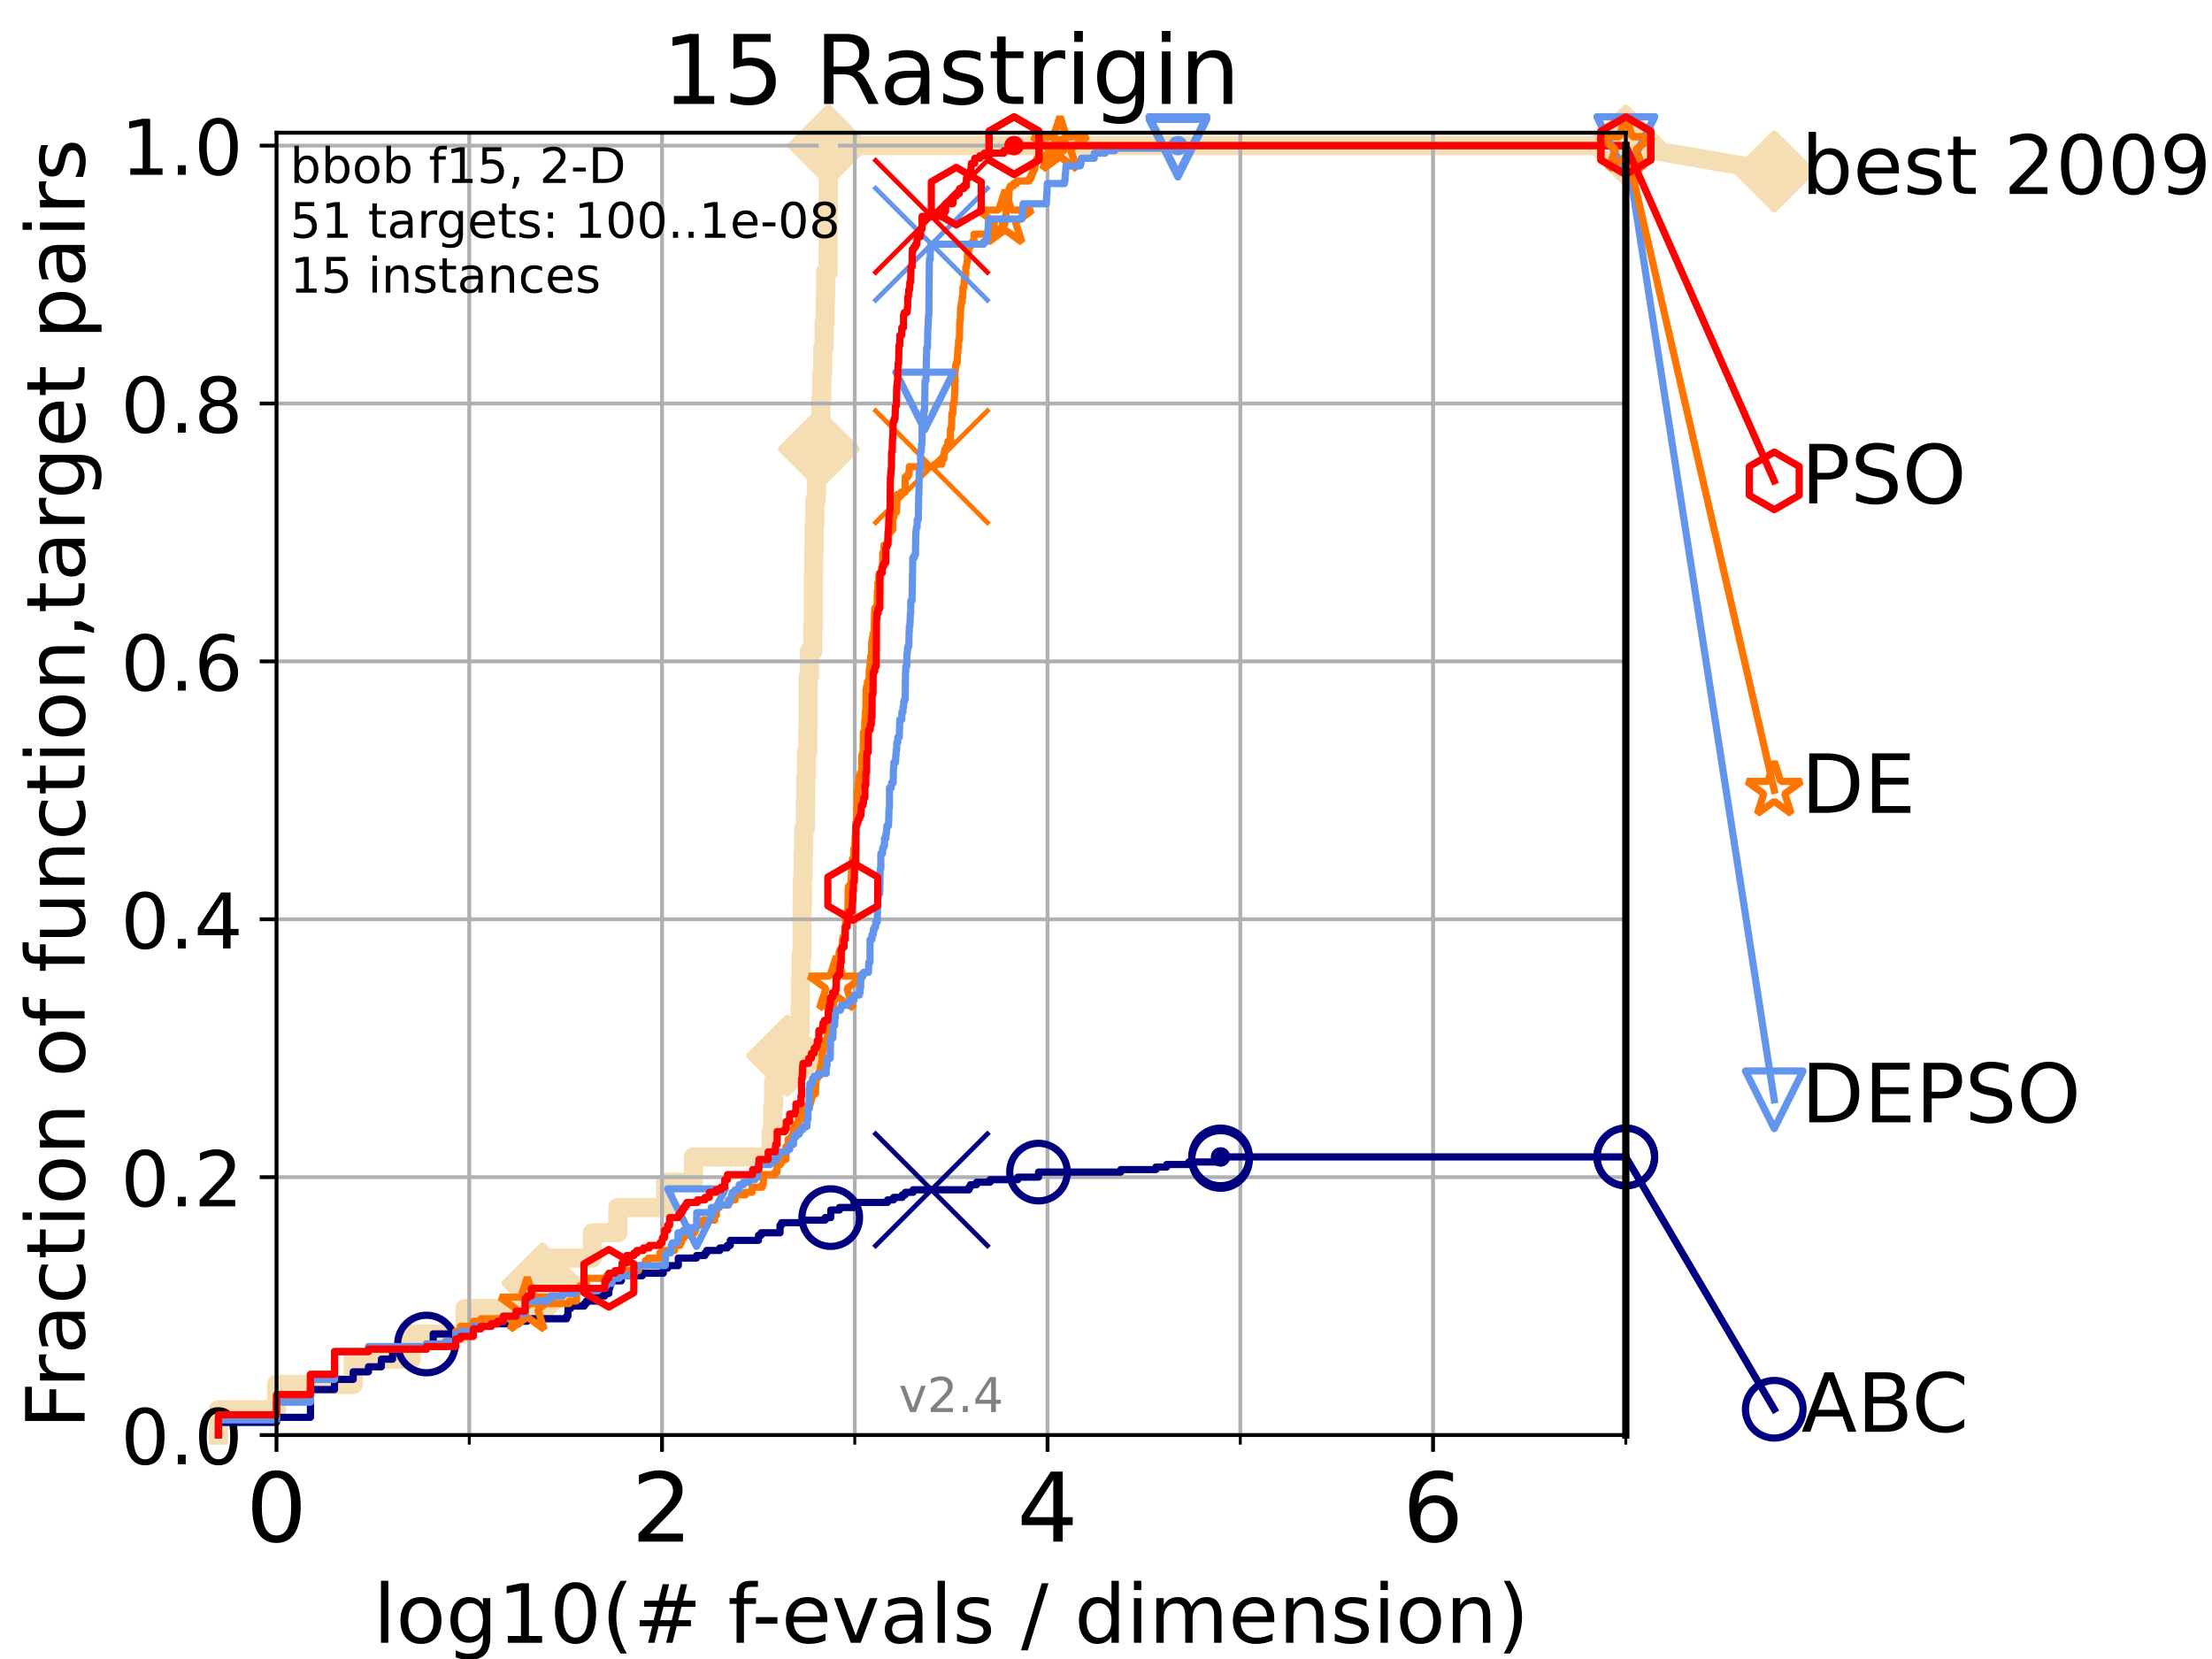 <?xml version="1.0" encoding="utf-8" standalone="no"?>
<!DOCTYPE svg PUBLIC "-//W3C//DTD SVG 1.1//EN"
  "http://www.w3.org/Graphics/SVG/1.1/DTD/svg11.dtd">
<!-- Created with matplotlib (https://matplotlib.org/) -->
<svg height="345.6pt" version="1.1" viewBox="0 0 460.8 345.6" width="460.8pt" xmlns="http://www.w3.org/2000/svg" xmlns:xlink="http://www.w3.org/1999/xlink">
 <defs>
  <style type="text/css">
*{stroke-linecap:butt;stroke-linejoin:round;}
  </style>
 </defs>
 <g id="figure_1">
  <g id="patch_1">
   <path d="M 0 345.6 
L 460.8 345.6 
L 460.8 0 
L 0 0 
z
" style="fill:#ffffff;"/>
  </g>
  <g id="axes_1">
   <g id="patch_2">
    <path d="M 57.6 298.944 
L 338.688 298.944 
L 338.688 27.648 
L 57.6 27.648 
z
" style="fill:#ffffff;"/>
   </g>
   <g id="line2d_1">
    <path d="M 45.512 298.944 
L 45.512 293.677 
L 57.6 293.677 
L 57.6 288.41 
L 73.579 288.41 
L 73.579 283.143 
L 85.667 283.143 
L 85.667 277.877 
L 96.861 277.877 
L 96.861 272.61 
L 108.484 272.61 
L 108.484 267.343 
L 113.023 267.343 
L 113.023 262.076 
L 123.394 262.076 
L 123.394 256.809 
L 128.709 256.809 
L 128.709 251.542 
L 138.678 251.542 
L 138.678 246.275 
L 144.451 246.275 
L 144.451 241.009 
L 160.633 241.009 
L 160.633 235.742 
L 161.008 235.742 
L 161.008 230.475 
L 161.169 230.475 
L 161.169 225.208 
L 163.985 225.208 
L 163.985 219.941 
L 166.545 219.941 
L 166.545 214.674 
L 166.696 214.674 
L 166.696 209.407 
L 166.729 209.407 
L 166.729 204.141 
L 166.879 204.141 
L 166.879 198.874 
L 167.093 198.874 
L 167.093 188.34 
L 167.175 188.34 
L 167.175 183.073 
L 167.304 183.073 
L 167.304 177.806 
L 167.433 177.806 
L 167.433 172.539 
L 167.783 172.539 
L 167.783 167.272 
L 167.845 167.272 
L 167.845 162.006 
L 167.986 162.006 
L 167.986 156.739 
L 168.279 156.739 
L 168.279 151.472 
L 168.355 151.472 
L 168.355 140.938 
L 168.627 140.938 
L 168.627 135.671 
L 169.317 135.671 
L 169.317 130.404 
L 169.432 130.404 
L 169.432 119.871 
L 169.503 119.871 
L 169.503 114.604 
L 169.603 114.604 
L 169.603 109.337 
L 169.758 109.337 
L 169.758 104.07 
L 170.078 104.07 
L 170.078 98.803 
L 170.092 98.803 
L 170.092 93.536 
L 170.594 93.536 
L 170.594 88.27 
L 170.991 88.27 
L 170.991 83.003 
L 171.186 83.003 
L 171.186 77.736 
L 171.392 77.736 
L 171.392 72.469 
L 171.671 72.469 
L 171.671 67.202 
L 171.908 67.202 
L 171.908 61.935 
L 171.995 61.935 
L 171.995 56.668 
L 172.506 56.668 
L 172.506 51.402 
L 172.53 51.402 
L 172.53 46.135 
L 172.542 46.135 
L 172.542 40.868 
L 172.566 40.868 
L 172.566 35.601 
L 172.578 35.601 
L 172.578 30.334 
L 338.688 30.334 
" style="fill:none;stroke:#f5deb3;stroke-linecap:square;stroke-width:4;"/>
   </g>
   <g id="line2d_2">
    <defs>
     <path d="M -0 7.778 
L 7.778 0 
L 0 -7.778 
L -7.778 -0 
z
" id="m4c44abc465" style="stroke:#f5deb3;stroke-linejoin:miter;stroke-width:1.5;"/>
    </defs>
    <g>
     <use style="fill:#f5deb3;stroke:#f5deb3;stroke-linejoin:miter;stroke-width:1.5;" x="113.023" xlink:href="#m4c44abc465" y="267.343"/>
     <use style="fill:#f5deb3;stroke:#f5deb3;stroke-linejoin:miter;stroke-width:1.5;" x="163.985" xlink:href="#m4c44abc465" y="219.941"/>
     <use style="fill:#f5deb3;stroke:#f5deb3;stroke-linejoin:miter;stroke-width:1.5;" x="170.594" xlink:href="#m4c44abc465" y="93.536"/>
     <use style="fill:#f5deb3;stroke:#f5deb3;stroke-linejoin:miter;stroke-width:1.5;" x="172.578" xlink:href="#m4c44abc465" y="30.334"/>
     <use style="fill:#f5deb3;stroke:#f5deb3;stroke-linejoin:miter;stroke-width:1.5;" x="172.578" xlink:href="#m4c44abc465" y="30.334"/>
     <use style="fill:#f5deb3;stroke:#f5deb3;stroke-linejoin:miter;stroke-width:1.5;" x="338.688" xlink:href="#m4c44abc465" y="30.334"/>
    </g>
   </g>
   <g id="line2d_3">
    <path style="fill:none;stroke:#f5deb3;stroke-linecap:square;stroke-width:4;"/>
    <g/>
   </g>
   <g id="line2d_4">
    <path d="M 338.688 30.334 
L 369.608 35.706 
" style="fill:none;stroke:#f5deb3;stroke-linecap:square;stroke-width:4;"/>
    <g>
     <use style="fill:#f5deb3;stroke:#f5deb3;stroke-linejoin:miter;stroke-width:1.5;" x="338.688" xlink:href="#m4c44abc465" y="30.334"/>
     <use style="fill:#f5deb3;stroke:#f5deb3;stroke-linejoin:miter;stroke-width:1.5;" x="369.608" xlink:href="#m4c44abc465" y="35.706"/>
    </g>
   </g>
   <g id="matplotlib.axis_1">
    <g id="xtick_1">
     <g id="line2d_5">
      <path clip-path="url(#p5cdf77725b)" d="M 57.6 298.944 
L 57.6 27.648 
" style="fill:none;stroke:#b0b0b0;stroke-linecap:square;stroke-width:0.8;"/>
     </g>
     <g id="line2d_6">
      <defs>
       <path d="M 0 0 
L 0 3.5 
" id="me0e749bf8c" style="stroke:#000000;stroke-width:0.8;"/>
      </defs>
      <g>
       <use style="stroke:#000000;stroke-width:0.8;" x="57.6" xlink:href="#me0e749bf8c" y="298.944"/>
      </g>
     </g>
     <g id="text_1">
      <!-- 0 -->
      <defs>
       <path d="M 31.781 66.406 
Q 24.172 66.406 20.328 58.906 
Q 16.5 51.422 16.5 36.375 
Q 16.5 21.391 20.328 13.891 
Q 24.172 6.391 31.781 6.391 
Q 39.453 6.391 43.281 13.891 
Q 47.125 21.391 47.125 36.375 
Q 47.125 51.422 43.281 58.906 
Q 39.453 66.406 31.781 66.406 
z
M 31.781 74.219 
Q 44.047 74.219 50.516 64.516 
Q 56.984 54.828 56.984 36.375 
Q 56.984 17.969 50.516 8.266 
Q 44.047 -1.422 31.781 -1.422 
Q 19.531 -1.422 13.062 8.266 
Q 6.594 17.969 6.594 36.375 
Q 6.594 54.828 13.062 64.516 
Q 19.531 74.219 31.781 74.219 
z
" id="DejaVuSans-48"/>
      </defs>
      <g transform="translate(51.237 321.141)scale(0.2 -0.2)">
       <use xlink:href="#DejaVuSans-48"/>
      </g>
     </g>
    </g>
    <g id="xtick_2">
     <g id="line2d_7">
      <path clip-path="url(#p5cdf77725b)" d="M 137.911 298.944 
L 137.911 27.648 
" style="fill:none;stroke:#b0b0b0;stroke-linecap:square;stroke-width:0.8;"/>
     </g>
     <g id="line2d_8">
      <g>
       <use style="stroke:#000000;stroke-width:0.8;" x="137.911" xlink:href="#me0e749bf8c" y="298.944"/>
      </g>
     </g>
     <g id="text_2">
      <!-- 2 -->
      <defs>
       <path d="M 19.188 8.297 
L 53.609 8.297 
L 53.609 0 
L 7.328 0 
L 7.328 8.297 
Q 12.938 14.109 22.625 23.891 
Q 32.328 33.688 34.812 36.531 
Q 39.547 41.844 41.422 45.531 
Q 43.312 49.219 43.312 52.781 
Q 43.312 58.594 39.234 62.25 
Q 35.156 65.922 28.609 65.922 
Q 23.969 65.922 18.812 64.312 
Q 13.672 62.703 7.812 59.422 
L 7.812 69.391 
Q 13.766 71.781 18.938 73 
Q 24.125 74.219 28.422 74.219 
Q 39.75 74.219 46.484 68.547 
Q 53.219 62.891 53.219 53.422 
Q 53.219 48.922 51.531 44.891 
Q 49.859 40.875 45.406 35.406 
Q 44.188 33.984 37.641 27.219 
Q 31.109 20.453 19.188 8.297 
z
" id="DejaVuSans-50"/>
      </defs>
      <g transform="translate(131.548 321.141)scale(0.2 -0.2)">
       <use xlink:href="#DejaVuSans-50"/>
      </g>
     </g>
    </g>
    <g id="xtick_3">
     <g id="line2d_9">
      <path clip-path="url(#p5cdf77725b)" d="M 218.222 298.944 
L 218.222 27.648 
" style="fill:none;stroke:#b0b0b0;stroke-linecap:square;stroke-width:0.8;"/>
     </g>
     <g id="line2d_10">
      <g>
       <use style="stroke:#000000;stroke-width:0.8;" x="218.222" xlink:href="#me0e749bf8c" y="298.944"/>
      </g>
     </g>
     <g id="text_3">
      <!-- 4 -->
      <defs>
       <path d="M 37.797 64.312 
L 12.891 25.391 
L 37.797 25.391 
z
M 35.203 72.906 
L 47.609 72.906 
L 47.609 25.391 
L 58.016 25.391 
L 58.016 17.188 
L 47.609 17.188 
L 47.609 0 
L 37.797 0 
L 37.797 17.188 
L 4.891 17.188 
L 4.891 26.703 
z
" id="DejaVuSans-52"/>
      </defs>
      <g transform="translate(211.859 321.141)scale(0.2 -0.2)">
       <use xlink:href="#DejaVuSans-52"/>
      </g>
     </g>
    </g>
    <g id="xtick_4">
     <g id="line2d_11">
      <path clip-path="url(#p5cdf77725b)" d="M 298.533 298.944 
L 298.533 27.648 
" style="fill:none;stroke:#b0b0b0;stroke-linecap:square;stroke-width:0.8;"/>
     </g>
     <g id="line2d_12">
      <g>
       <use style="stroke:#000000;stroke-width:0.8;" x="298.533" xlink:href="#me0e749bf8c" y="298.944"/>
      </g>
     </g>
     <g id="text_4">
      <!-- 6 -->
      <defs>
       <path d="M 33.016 40.375 
Q 26.375 40.375 22.484 35.828 
Q 18.609 31.297 18.609 23.391 
Q 18.609 15.531 22.484 10.953 
Q 26.375 6.391 33.016 6.391 
Q 39.656 6.391 43.531 10.953 
Q 47.406 15.531 47.406 23.391 
Q 47.406 31.297 43.531 35.828 
Q 39.656 40.375 33.016 40.375 
z
M 52.594 71.297 
L 52.594 62.312 
Q 48.875 64.062 45.094 64.984 
Q 41.312 65.922 37.594 65.922 
Q 27.828 65.922 22.672 59.328 
Q 17.531 52.734 16.797 39.406 
Q 19.672 43.656 24.016 45.922 
Q 28.375 48.188 33.594 48.188 
Q 44.578 48.188 50.953 41.516 
Q 57.328 34.859 57.328 23.391 
Q 57.328 12.156 50.688 5.359 
Q 44.047 -1.422 33.016 -1.422 
Q 20.359 -1.422 13.672 8.266 
Q 6.984 17.969 6.984 36.375 
Q 6.984 53.656 15.188 63.938 
Q 23.391 74.219 37.203 74.219 
Q 40.922 74.219 44.703 73.484 
Q 48.484 72.75 52.594 71.297 
z
" id="DejaVuSans-54"/>
      </defs>
      <g transform="translate(292.17 321.141)scale(0.2 -0.2)">
       <use xlink:href="#DejaVuSans-54"/>
      </g>
     </g>
    </g>
    <g id="xtick_5">
     <g id="line2d_13">
      <path clip-path="url(#p5cdf77725b)" d="M 97.755 298.944 
L 97.755 27.648 
" style="fill:none;stroke:#b0b0b0;stroke-linecap:square;stroke-width:0.8;"/>
     </g>
     <g id="line2d_14">
      <defs>
       <path d="M 0 0 
L 0 2 
" id="m832255cc17" style="stroke:#000000;stroke-width:0.6;"/>
      </defs>
      <g>
       <use style="stroke:#000000;stroke-width:0.6;" x="97.755" xlink:href="#m832255cc17" y="298.944"/>
      </g>
     </g>
    </g>
    <g id="xtick_6">
     <g id="line2d_15">
      <path clip-path="url(#p5cdf77725b)" d="M 178.066 298.944 
L 178.066 27.648 
" style="fill:none;stroke:#b0b0b0;stroke-linecap:square;stroke-width:0.8;"/>
     </g>
     <g id="line2d_16">
      <g>
       <use style="stroke:#000000;stroke-width:0.6;" x="178.066" xlink:href="#m832255cc17" y="298.944"/>
      </g>
     </g>
    </g>
    <g id="xtick_7">
     <g id="line2d_17">
      <path clip-path="url(#p5cdf77725b)" d="M 258.377 298.944 
L 258.377 27.648 
" style="fill:none;stroke:#b0b0b0;stroke-linecap:square;stroke-width:0.8;"/>
     </g>
     <g id="line2d_18">
      <g>
       <use style="stroke:#000000;stroke-width:0.6;" x="258.377" xlink:href="#m832255cc17" y="298.944"/>
      </g>
     </g>
    </g>
    <g id="xtick_8">
     <g id="line2d_19">
      <path clip-path="url(#p5cdf77725b)" d="M 338.688 298.944 
L 338.688 27.648 
" style="fill:none;stroke:#b0b0b0;stroke-linecap:square;stroke-width:0.8;"/>
     </g>
     <g id="line2d_20">
      <g>
       <use style="stroke:#000000;stroke-width:0.6;" x="338.688" xlink:href="#m832255cc17" y="298.944"/>
      </g>
     </g>
    </g>
    <g id="text_5">
     <!-- log10(# f-evals / dimension) -->
     <defs>
      <path d="M 9.422 75.984 
L 18.406 75.984 
L 18.406 0 
L 9.422 0 
z
" id="DejaVuSans-108"/>
      <path d="M 30.609 48.391 
Q 23.391 48.391 19.188 42.75 
Q 14.984 37.109 14.984 27.297 
Q 14.984 17.484 19.156 11.844 
Q 23.344 6.203 30.609 6.203 
Q 37.797 6.203 41.984 11.859 
Q 46.188 17.531 46.188 27.297 
Q 46.188 37.016 41.984 42.703 
Q 37.797 48.391 30.609 48.391 
z
M 30.609 56 
Q 42.328 56 49.016 48.375 
Q 55.719 40.766 55.719 27.297 
Q 55.719 13.875 49.016 6.219 
Q 42.328 -1.422 30.609 -1.422 
Q 18.844 -1.422 12.172 6.219 
Q 5.516 13.875 5.516 27.297 
Q 5.516 40.766 12.172 48.375 
Q 18.844 56 30.609 56 
z
" id="DejaVuSans-111"/>
      <path d="M 45.406 27.984 
Q 45.406 37.75 41.375 43.109 
Q 37.359 48.484 30.078 48.484 
Q 22.859 48.484 18.828 43.109 
Q 14.797 37.75 14.797 27.984 
Q 14.797 18.266 18.828 12.891 
Q 22.859 7.516 30.078 7.516 
Q 37.359 7.516 41.375 12.891 
Q 45.406 18.266 45.406 27.984 
z
M 54.391 6.781 
Q 54.391 -7.172 48.188 -13.984 
Q 42 -20.797 29.203 -20.797 
Q 24.469 -20.797 20.266 -20.094 
Q 16.062 -19.391 12.109 -17.922 
L 12.109 -9.188 
Q 16.062 -11.328 19.922 -12.344 
Q 23.781 -13.375 27.781 -13.375 
Q 36.625 -13.375 41.016 -8.766 
Q 45.406 -4.156 45.406 5.172 
L 45.406 9.625 
Q 42.625 4.781 38.281 2.391 
Q 33.938 0 27.875 0 
Q 17.828 0 11.672 7.656 
Q 5.516 15.328 5.516 27.984 
Q 5.516 40.672 11.672 48.328 
Q 17.828 56 27.875 56 
Q 33.938 56 38.281 53.609 
Q 42.625 51.219 45.406 46.391 
L 45.406 54.688 
L 54.391 54.688 
z
" id="DejaVuSans-103"/>
      <path d="M 12.406 8.297 
L 28.516 8.297 
L 28.516 63.922 
L 10.984 60.406 
L 10.984 69.391 
L 28.422 72.906 
L 38.281 72.906 
L 38.281 8.297 
L 54.391 8.297 
L 54.391 0 
L 12.406 0 
z
" id="DejaVuSans-49"/>
      <path d="M 31 75.875 
Q 24.469 64.656 21.281 53.656 
Q 18.109 42.672 18.109 31.391 
Q 18.109 20.125 21.312 9.062 
Q 24.516 -2 31 -13.188 
L 23.188 -13.188 
Q 15.875 -1.703 12.234 9.375 
Q 8.594 20.453 8.594 31.391 
Q 8.594 42.281 12.203 53.312 
Q 15.828 64.359 23.188 75.875 
z
" id="DejaVuSans-40"/>
      <path d="M 51.125 44 
L 36.922 44 
L 32.812 27.688 
L 47.125 27.688 
z
M 43.797 71.781 
L 38.719 51.516 
L 52.984 51.516 
L 58.109 71.781 
L 65.922 71.781 
L 60.891 51.516 
L 76.125 51.516 
L 76.125 44 
L 58.984 44 
L 54.984 27.688 
L 70.516 27.688 
L 70.516 20.219 
L 53.078 20.219 
L 48 0 
L 40.188 0 
L 45.219 20.219 
L 30.906 20.219 
L 25.875 0 
L 18.016 0 
L 23.094 20.219 
L 7.719 20.219 
L 7.719 27.688 
L 24.906 27.688 
L 29 44 
L 13.281 44 
L 13.281 51.516 
L 30.906 51.516 
L 35.891 71.781 
z
" id="DejaVuSans-35"/>
      <path id="DejaVuSans-32"/>
      <path d="M 37.109 75.984 
L 37.109 68.5 
L 28.516 68.5 
Q 23.688 68.5 21.797 66.547 
Q 19.922 64.594 19.922 59.516 
L 19.922 54.688 
L 34.719 54.688 
L 34.719 47.703 
L 19.922 47.703 
L 19.922 0 
L 10.891 0 
L 10.891 47.703 
L 2.297 47.703 
L 2.297 54.688 
L 10.891 54.688 
L 10.891 58.5 
Q 10.891 67.625 15.141 71.797 
Q 19.391 75.984 28.609 75.984 
z
" id="DejaVuSans-102"/>
      <path d="M 4.891 31.391 
L 31.203 31.391 
L 31.203 23.391 
L 4.891 23.391 
z
" id="DejaVuSans-45"/>
      <path d="M 56.203 29.594 
L 56.203 25.203 
L 14.891 25.203 
Q 15.484 15.922 20.484 11.062 
Q 25.484 6.203 34.422 6.203 
Q 39.594 6.203 44.453 7.469 
Q 49.312 8.734 54.109 11.281 
L 54.109 2.781 
Q 49.266 0.734 44.188 -0.344 
Q 39.109 -1.422 33.891 -1.422 
Q 20.797 -1.422 13.156 6.188 
Q 5.516 13.812 5.516 26.812 
Q 5.516 40.234 12.766 48.109 
Q 20.016 56 32.328 56 
Q 43.359 56 49.781 48.891 
Q 56.203 41.797 56.203 29.594 
z
M 47.219 32.234 
Q 47.125 39.594 43.094 43.984 
Q 39.062 48.391 32.422 48.391 
Q 24.906 48.391 20.391 44.141 
Q 15.875 39.891 15.188 32.172 
z
" id="DejaVuSans-101"/>
      <path d="M 2.984 54.688 
L 12.5 54.688 
L 29.594 8.797 
L 46.688 54.688 
L 56.203 54.688 
L 35.688 0 
L 23.484 0 
z
" id="DejaVuSans-118"/>
      <path d="M 34.281 27.484 
Q 23.391 27.484 19.188 25 
Q 14.984 22.516 14.984 16.5 
Q 14.984 11.719 18.141 8.906 
Q 21.297 6.109 26.703 6.109 
Q 34.188 6.109 38.703 11.406 
Q 43.219 16.703 43.219 25.484 
L 43.219 27.484 
z
M 52.203 31.203 
L 52.203 0 
L 43.219 0 
L 43.219 8.297 
Q 40.141 3.328 35.547 0.953 
Q 30.953 -1.422 24.312 -1.422 
Q 15.922 -1.422 10.953 3.297 
Q 6 8.016 6 15.922 
Q 6 25.141 12.172 29.828 
Q 18.359 34.516 30.609 34.516 
L 43.219 34.516 
L 43.219 35.406 
Q 43.219 41.609 39.141 45 
Q 35.062 48.391 27.688 48.391 
Q 23 48.391 18.547 47.266 
Q 14.109 46.141 10.016 43.891 
L 10.016 52.203 
Q 14.938 54.109 19.578 55.047 
Q 24.219 56 28.609 56 
Q 40.484 56 46.344 49.844 
Q 52.203 43.703 52.203 31.203 
z
" id="DejaVuSans-97"/>
      <path d="M 44.281 53.078 
L 44.281 44.578 
Q 40.484 46.531 36.375 47.5 
Q 32.281 48.484 27.875 48.484 
Q 21.188 48.484 17.844 46.438 
Q 14.5 44.391 14.5 40.281 
Q 14.5 37.156 16.891 35.375 
Q 19.281 33.594 26.516 31.984 
L 29.594 31.297 
Q 39.156 29.25 43.188 25.516 
Q 47.219 21.781 47.219 15.094 
Q 47.219 7.469 41.188 3.016 
Q 35.156 -1.422 24.609 -1.422 
Q 20.219 -1.422 15.453 -0.562 
Q 10.688 0.297 5.422 2 
L 5.422 11.281 
Q 10.406 8.688 15.234 7.391 
Q 20.062 6.109 24.812 6.109 
Q 31.156 6.109 34.562 8.281 
Q 37.984 10.453 37.984 14.406 
Q 37.984 18.062 35.516 20.016 
Q 33.062 21.969 24.703 23.781 
L 21.578 24.516 
Q 13.234 26.266 9.516 29.906 
Q 5.812 33.547 5.812 39.891 
Q 5.812 47.609 11.281 51.797 
Q 16.75 56 26.812 56 
Q 31.781 56 36.172 55.266 
Q 40.578 54.547 44.281 53.078 
z
" id="DejaVuSans-115"/>
      <path d="M 25.391 72.906 
L 33.688 72.906 
L 8.297 -9.281 
L 0 -9.281 
z
" id="DejaVuSans-47"/>
      <path d="M 45.406 46.391 
L 45.406 75.984 
L 54.391 75.984 
L 54.391 0 
L 45.406 0 
L 45.406 8.203 
Q 42.578 3.328 38.25 0.953 
Q 33.938 -1.422 27.875 -1.422 
Q 17.969 -1.422 11.734 6.484 
Q 5.516 14.406 5.516 27.297 
Q 5.516 40.188 11.734 48.094 
Q 17.969 56 27.875 56 
Q 33.938 56 38.25 53.625 
Q 42.578 51.266 45.406 46.391 
z
M 14.797 27.297 
Q 14.797 17.391 18.875 11.75 
Q 22.953 6.109 30.078 6.109 
Q 37.203 6.109 41.297 11.75 
Q 45.406 17.391 45.406 27.297 
Q 45.406 37.203 41.297 42.844 
Q 37.203 48.484 30.078 48.484 
Q 22.953 48.484 18.875 42.844 
Q 14.797 37.203 14.797 27.297 
z
" id="DejaVuSans-100"/>
      <path d="M 9.422 54.688 
L 18.406 54.688 
L 18.406 0 
L 9.422 0 
z
M 9.422 75.984 
L 18.406 75.984 
L 18.406 64.594 
L 9.422 64.594 
z
" id="DejaVuSans-105"/>
      <path d="M 52 44.188 
Q 55.375 50.25 60.062 53.125 
Q 64.75 56 71.094 56 
Q 79.641 56 84.281 50.016 
Q 88.922 44.047 88.922 33.016 
L 88.922 0 
L 79.891 0 
L 79.891 32.719 
Q 79.891 40.578 77.094 44.375 
Q 74.312 48.188 68.609 48.188 
Q 61.625 48.188 57.562 43.547 
Q 53.516 38.922 53.516 30.906 
L 53.516 0 
L 44.484 0 
L 44.484 32.719 
Q 44.484 40.625 41.703 44.406 
Q 38.922 48.188 33.109 48.188 
Q 26.219 48.188 22.156 43.531 
Q 18.109 38.875 18.109 30.906 
L 18.109 0 
L 9.078 0 
L 9.078 54.688 
L 18.109 54.688 
L 18.109 46.188 
Q 21.188 51.219 25.484 53.609 
Q 29.781 56 35.688 56 
Q 41.656 56 45.828 52.969 
Q 50 49.953 52 44.188 
z
" id="DejaVuSans-109"/>
      <path d="M 54.891 33.016 
L 54.891 0 
L 45.906 0 
L 45.906 32.719 
Q 45.906 40.484 42.875 44.328 
Q 39.844 48.188 33.797 48.188 
Q 26.516 48.188 22.312 43.547 
Q 18.109 38.922 18.109 30.906 
L 18.109 0 
L 9.078 0 
L 9.078 54.688 
L 18.109 54.688 
L 18.109 46.188 
Q 21.344 51.125 25.703 53.562 
Q 30.078 56 35.797 56 
Q 45.219 56 50.047 50.172 
Q 54.891 44.344 54.891 33.016 
z
" id="DejaVuSans-110"/>
      <path d="M 8.016 75.875 
L 15.828 75.875 
Q 23.141 64.359 26.781 53.312 
Q 30.422 42.281 30.422 31.391 
Q 30.422 20.453 26.781 9.375 
Q 23.141 -1.703 15.828 -13.188 
L 8.016 -13.188 
Q 14.5 -2 17.703 9.062 
Q 20.906 20.125 20.906 31.391 
Q 20.906 42.672 17.703 53.656 
Q 14.5 64.656 8.016 75.875 
z
" id="DejaVuSans-41"/>
     </defs>
     <g transform="translate(77.764 342.218)scale(0.17 -0.17)">
      <use xlink:href="#DejaVuSans-108"/>
      <use x="27.783" xlink:href="#DejaVuSans-111"/>
      <use x="88.965" xlink:href="#DejaVuSans-103"/>
      <use x="152.441" xlink:href="#DejaVuSans-49"/>
      <use x="216.064" xlink:href="#DejaVuSans-48"/>
      <use x="279.688" xlink:href="#DejaVuSans-40"/>
      <use x="318.701" xlink:href="#DejaVuSans-35"/>
      <use x="402.49" xlink:href="#DejaVuSans-32"/>
      <use x="434.277" xlink:href="#DejaVuSans-102"/>
      <use x="463.982" xlink:href="#DejaVuSans-45"/>
      <use x="500.066" xlink:href="#DejaVuSans-101"/>
      <use x="561.59" xlink:href="#DejaVuSans-118"/>
      <use x="620.77" xlink:href="#DejaVuSans-97"/>
      <use x="682.049" xlink:href="#DejaVuSans-108"/>
      <use x="709.832" xlink:href="#DejaVuSans-115"/>
      <use x="761.932" xlink:href="#DejaVuSans-32"/>
      <use x="793.719" xlink:href="#DejaVuSans-47"/>
      <use x="827.41" xlink:href="#DejaVuSans-32"/>
      <use x="859.197" xlink:href="#DejaVuSans-100"/>
      <use x="922.674" xlink:href="#DejaVuSans-105"/>
      <use x="950.457" xlink:href="#DejaVuSans-109"/>
      <use x="1047.869" xlink:href="#DejaVuSans-101"/>
      <use x="1109.393" xlink:href="#DejaVuSans-110"/>
      <use x="1172.771" xlink:href="#DejaVuSans-115"/>
      <use x="1224.871" xlink:href="#DejaVuSans-105"/>
      <use x="1252.654" xlink:href="#DejaVuSans-111"/>
      <use x="1313.836" xlink:href="#DejaVuSans-110"/>
      <use x="1377.215" xlink:href="#DejaVuSans-41"/>
     </g>
    </g>
   </g>
   <g id="matplotlib.axis_2">
    <g id="ytick_1">
     <g id="line2d_21">
      <path clip-path="url(#p5cdf77725b)" d="M 57.6 298.944 
L 338.688 298.944 
" style="fill:none;stroke:#b0b0b0;stroke-linecap:square;stroke-width:0.8;"/>
     </g>
     <g id="line2d_22">
      <defs>
       <path d="M 0 0 
L -3.5 0 
" id="mae18cfc26f" style="stroke:#000000;stroke-width:0.8;"/>
      </defs>
      <g>
       <use style="stroke:#000000;stroke-width:0.8;" x="57.6" xlink:href="#mae18cfc26f" y="298.944"/>
      </g>
     </g>
     <g id="text_6">
      <!-- 0.0 -->
      <defs>
       <path d="M 10.688 12.406 
L 21 12.406 
L 21 0 
L 10.688 0 
z
" id="DejaVuSans-46"/>
      </defs>
      <g transform="translate(25.155 305.023)scale(0.16 -0.16)">
       <use xlink:href="#DejaVuSans-48"/>
       <use x="63.623" xlink:href="#DejaVuSans-46"/>
       <use x="95.41" xlink:href="#DejaVuSans-48"/>
      </g>
     </g>
    </g>
    <g id="ytick_2">
     <g id="line2d_23">
      <path clip-path="url(#p5cdf77725b)" d="M 57.6 245.222 
L 338.688 245.222 
" style="fill:none;stroke:#b0b0b0;stroke-linecap:square;stroke-width:0.8;"/>
     </g>
     <g id="line2d_24">
      <g>
       <use style="stroke:#000000;stroke-width:0.8;" x="57.6" xlink:href="#mae18cfc26f" y="245.222"/>
      </g>
     </g>
     <g id="text_7">
      <!-- 0.2 -->
      <g transform="translate(25.155 251.301)scale(0.16 -0.16)">
       <use xlink:href="#DejaVuSans-48"/>
       <use x="63.623" xlink:href="#DejaVuSans-46"/>
       <use x="95.41" xlink:href="#DejaVuSans-50"/>
      </g>
     </g>
    </g>
    <g id="ytick_3">
     <g id="line2d_25">
      <path clip-path="url(#p5cdf77725b)" d="M 57.6 191.5 
L 338.688 191.5 
" style="fill:none;stroke:#b0b0b0;stroke-linecap:square;stroke-width:0.8;"/>
     </g>
     <g id="line2d_26">
      <g>
       <use style="stroke:#000000;stroke-width:0.8;" x="57.6" xlink:href="#mae18cfc26f" y="191.5"/>
      </g>
     </g>
     <g id="text_8">
      <!-- 0.4 -->
      <g transform="translate(25.155 197.579)scale(0.16 -0.16)">
       <use xlink:href="#DejaVuSans-48"/>
       <use x="63.623" xlink:href="#DejaVuSans-46"/>
       <use x="95.41" xlink:href="#DejaVuSans-52"/>
      </g>
     </g>
    </g>
    <g id="ytick_4">
     <g id="line2d_27">
      <path clip-path="url(#p5cdf77725b)" d="M 57.6 137.778 
L 338.688 137.778 
" style="fill:none;stroke:#b0b0b0;stroke-linecap:square;stroke-width:0.8;"/>
     </g>
     <g id="line2d_28">
      <g>
       <use style="stroke:#000000;stroke-width:0.8;" x="57.6" xlink:href="#mae18cfc26f" y="137.778"/>
      </g>
     </g>
     <g id="text_9">
      <!-- 0.6 -->
      <g transform="translate(25.155 143.857)scale(0.16 -0.16)">
       <use xlink:href="#DejaVuSans-48"/>
       <use x="63.623" xlink:href="#DejaVuSans-46"/>
       <use x="95.41" xlink:href="#DejaVuSans-54"/>
      </g>
     </g>
    </g>
    <g id="ytick_5">
     <g id="line2d_29">
      <path clip-path="url(#p5cdf77725b)" d="M 57.6 84.056 
L 338.688 84.056 
" style="fill:none;stroke:#b0b0b0;stroke-linecap:square;stroke-width:0.8;"/>
     </g>
     <g id="line2d_30">
      <g>
       <use style="stroke:#000000;stroke-width:0.8;" x="57.6" xlink:href="#mae18cfc26f" y="84.056"/>
      </g>
     </g>
     <g id="text_10">
      <!-- 0.8 -->
      <defs>
       <path d="M 31.781 34.625 
Q 24.75 34.625 20.719 30.859 
Q 16.703 27.094 16.703 20.516 
Q 16.703 13.922 20.719 10.156 
Q 24.75 6.391 31.781 6.391 
Q 38.812 6.391 42.859 10.172 
Q 46.922 13.969 46.922 20.516 
Q 46.922 27.094 42.891 30.859 
Q 38.875 34.625 31.781 34.625 
z
M 21.922 38.812 
Q 15.578 40.375 12.031 44.719 
Q 8.5 49.078 8.5 55.328 
Q 8.5 64.062 14.719 69.141 
Q 20.953 74.219 31.781 74.219 
Q 42.672 74.219 48.875 69.141 
Q 55.078 64.062 55.078 55.328 
Q 55.078 49.078 51.531 44.719 
Q 48 40.375 41.703 38.812 
Q 48.828 37.156 52.797 32.312 
Q 56.781 27.484 56.781 20.516 
Q 56.781 9.906 50.312 4.234 
Q 43.844 -1.422 31.781 -1.422 
Q 19.734 -1.422 13.25 4.234 
Q 6.781 9.906 6.781 20.516 
Q 6.781 27.484 10.781 32.312 
Q 14.797 37.156 21.922 38.812 
z
M 18.312 54.391 
Q 18.312 48.734 21.844 45.562 
Q 25.391 42.391 31.781 42.391 
Q 38.141 42.391 41.719 45.562 
Q 45.312 48.734 45.312 54.391 
Q 45.312 60.062 41.719 63.234 
Q 38.141 66.406 31.781 66.406 
Q 25.391 66.406 21.844 63.234 
Q 18.312 60.062 18.312 54.391 
z
" id="DejaVuSans-56"/>
      </defs>
      <g transform="translate(25.155 90.135)scale(0.16 -0.16)">
       <use xlink:href="#DejaVuSans-48"/>
       <use x="63.623" xlink:href="#DejaVuSans-46"/>
       <use x="95.41" xlink:href="#DejaVuSans-56"/>
      </g>
     </g>
    </g>
    <g id="ytick_6">
     <g id="line2d_31">
      <path clip-path="url(#p5cdf77725b)" d="M 57.6 30.334 
L 338.688 30.334 
" style="fill:none;stroke:#b0b0b0;stroke-linecap:square;stroke-width:0.8;"/>
     </g>
     <g id="line2d_32">
      <g>
       <use style="stroke:#000000;stroke-width:0.8;" x="57.6" xlink:href="#mae18cfc26f" y="30.334"/>
      </g>
     </g>
     <g id="text_11">
      <!-- 1.0 -->
      <g transform="translate(25.155 36.413)scale(0.16 -0.16)">
       <use xlink:href="#DejaVuSans-49"/>
       <use x="63.623" xlink:href="#DejaVuSans-46"/>
       <use x="95.41" xlink:href="#DejaVuSans-48"/>
      </g>
     </g>
    </g>
    <g id="text_12">
     <!-- Fraction of function,target pairs -->
     <defs>
      <path d="M 9.812 72.906 
L 51.703 72.906 
L 51.703 64.594 
L 19.672 64.594 
L 19.672 43.109 
L 48.578 43.109 
L 48.578 34.812 
L 19.672 34.812 
L 19.672 0 
L 9.812 0 
z
" id="DejaVuSans-70"/>
      <path d="M 41.109 46.297 
Q 39.594 47.172 37.812 47.578 
Q 36.031 48 33.891 48 
Q 26.266 48 22.188 43.047 
Q 18.109 38.094 18.109 28.812 
L 18.109 0 
L 9.078 0 
L 9.078 54.688 
L 18.109 54.688 
L 18.109 46.188 
Q 20.953 51.172 25.484 53.578 
Q 30.031 56 36.531 56 
Q 37.453 56 38.578 55.875 
Q 39.703 55.766 41.062 55.516 
z
" id="DejaVuSans-114"/>
      <path d="M 48.781 52.594 
L 48.781 44.188 
Q 44.969 46.297 41.141 47.344 
Q 37.312 48.391 33.406 48.391 
Q 24.656 48.391 19.812 42.844 
Q 14.984 37.312 14.984 27.297 
Q 14.984 17.281 19.812 11.734 
Q 24.656 6.203 33.406 6.203 
Q 37.312 6.203 41.141 7.25 
Q 44.969 8.297 48.781 10.406 
L 48.781 2.094 
Q 45.016 0.344 40.984 -0.531 
Q 36.969 -1.422 32.422 -1.422 
Q 20.062 -1.422 12.781 6.344 
Q 5.516 14.109 5.516 27.297 
Q 5.516 40.672 12.859 48.328 
Q 20.219 56 33.016 56 
Q 37.156 56 41.109 55.141 
Q 45.062 54.297 48.781 52.594 
z
" id="DejaVuSans-99"/>
      <path d="M 18.312 70.219 
L 18.312 54.688 
L 36.812 54.688 
L 36.812 47.703 
L 18.312 47.703 
L 18.312 18.016 
Q 18.312 11.328 20.141 9.422 
Q 21.969 7.516 27.594 7.516 
L 36.812 7.516 
L 36.812 0 
L 27.594 0 
Q 17.188 0 13.234 3.875 
Q 9.281 7.766 9.281 18.016 
L 9.281 47.703 
L 2.688 47.703 
L 2.688 54.688 
L 9.281 54.688 
L 9.281 70.219 
z
" id="DejaVuSans-116"/>
      <path d="M 8.5 21.578 
L 8.5 54.688 
L 17.484 54.688 
L 17.484 21.922 
Q 17.484 14.156 20.5 10.266 
Q 23.531 6.391 29.594 6.391 
Q 36.859 6.391 41.078 11.031 
Q 45.312 15.672 45.312 23.688 
L 45.312 54.688 
L 54.297 54.688 
L 54.297 0 
L 45.312 0 
L 45.312 8.406 
Q 42.047 3.422 37.719 1 
Q 33.406 -1.422 27.688 -1.422 
Q 18.266 -1.422 13.375 4.438 
Q 8.5 10.297 8.5 21.578 
z
M 31.109 56 
z
" id="DejaVuSans-117"/>
      <path d="M 11.719 12.406 
L 22.016 12.406 
L 22.016 4 
L 14.016 -11.625 
L 7.719 -11.625 
L 11.719 4 
z
" id="DejaVuSans-44"/>
      <path d="M 18.109 8.203 
L 18.109 -20.797 
L 9.078 -20.797 
L 9.078 54.688 
L 18.109 54.688 
L 18.109 46.391 
Q 20.953 51.266 25.266 53.625 
Q 29.594 56 35.594 56 
Q 45.562 56 51.781 48.094 
Q 58.016 40.188 58.016 27.297 
Q 58.016 14.406 51.781 6.484 
Q 45.562 -1.422 35.594 -1.422 
Q 29.594 -1.422 25.266 0.953 
Q 20.953 3.328 18.109 8.203 
z
M 48.688 27.297 
Q 48.688 37.203 44.609 42.844 
Q 40.531 48.484 33.406 48.484 
Q 26.266 48.484 22.188 42.844 
Q 18.109 37.203 18.109 27.297 
Q 18.109 17.391 22.188 11.75 
Q 26.266 6.109 33.406 6.109 
Q 40.531 6.109 44.609 11.75 
Q 48.688 17.391 48.688 27.297 
z
" id="DejaVuSans-112"/>
     </defs>
     <g transform="translate(17.62 297.681)rotate(-90)scale(0.17 -0.17)">
      <use xlink:href="#DejaVuSans-70"/>
      <use x="50.27" xlink:href="#DejaVuSans-114"/>
      <use x="91.383" xlink:href="#DejaVuSans-97"/>
      <use x="152.662" xlink:href="#DejaVuSans-99"/>
      <use x="207.643" xlink:href="#DejaVuSans-116"/>
      <use x="246.852" xlink:href="#DejaVuSans-105"/>
      <use x="274.635" xlink:href="#DejaVuSans-111"/>
      <use x="335.816" xlink:href="#DejaVuSans-110"/>
      <use x="399.195" xlink:href="#DejaVuSans-32"/>
      <use x="430.982" xlink:href="#DejaVuSans-111"/>
      <use x="492.164" xlink:href="#DejaVuSans-102"/>
      <use x="527.369" xlink:href="#DejaVuSans-32"/>
      <use x="559.156" xlink:href="#DejaVuSans-102"/>
      <use x="594.361" xlink:href="#DejaVuSans-117"/>
      <use x="657.74" xlink:href="#DejaVuSans-110"/>
      <use x="721.119" xlink:href="#DejaVuSans-99"/>
      <use x="776.1" xlink:href="#DejaVuSans-116"/>
      <use x="815.309" xlink:href="#DejaVuSans-105"/>
      <use x="843.092" xlink:href="#DejaVuSans-111"/>
      <use x="904.273" xlink:href="#DejaVuSans-110"/>
      <use x="967.652" xlink:href="#DejaVuSans-44"/>
      <use x="999.439" xlink:href="#DejaVuSans-116"/>
      <use x="1038.648" xlink:href="#DejaVuSans-97"/>
      <use x="1099.928" xlink:href="#DejaVuSans-114"/>
      <use x="1139.291" xlink:href="#DejaVuSans-103"/>
      <use x="1202.768" xlink:href="#DejaVuSans-101"/>
      <use x="1264.291" xlink:href="#DejaVuSans-116"/>
      <use x="1303.5" xlink:href="#DejaVuSans-32"/>
      <use x="1335.287" xlink:href="#DejaVuSans-112"/>
      <use x="1398.764" xlink:href="#DejaVuSans-97"/>
      <use x="1460.043" xlink:href="#DejaVuSans-105"/>
      <use x="1487.826" xlink:href="#DejaVuSans-114"/>
      <use x="1528.939" xlink:href="#DejaVuSans-115"/>
     </g>
    </g>
   </g>
   <g id="line2d_33">
    <defs>
     <path d="M 0 1.5 
C 0.398 1.5 0.779 1.342 1.061 1.061 
C 1.342 0.779 1.5 0.398 1.5 0 
C 1.5 -0.398 1.342 -0.779 1.061 -1.061 
C 0.779 -1.342 0.398 -1.5 0 -1.5 
C -0.398 -1.5 -0.779 -1.342 -1.061 -1.061 
C -1.342 -0.779 -1.5 -0.398 -1.5 0 
C -1.5 0.398 -1.342 0.779 -1.061 1.061 
C -0.779 1.342 -0.398 1.5 0 1.5 
z
" id="m892f16a520" style="stroke:#f5deb3;"/>
    </defs>
    <g>
     <use style="fill:#f5deb3;stroke:#f5deb3;" x="172.578" xlink:href="#m892f16a520" y="30.334"/>
     <use style="fill:#f5deb3;stroke:#f5deb3;" x="172.578" xlink:href="#m892f16a520" y="30.334"/>
    </g>
   </g>
   <g id="line2d_34">
    <defs>
     <path d="M 0 1.5 
C 0.398 1.5 0.779 1.342 1.061 1.061 
C 1.342 0.779 1.5 0.398 1.5 0 
C 1.5 -0.398 1.342 -0.779 1.061 -1.061 
C 0.779 -1.342 0.398 -1.5 0 -1.5 
C -0.398 -1.5 -0.779 -1.342 -1.061 -1.061 
C -1.342 -0.779 -1.5 -0.398 -1.5 0 
C -1.5 0.398 -1.342 0.779 -1.061 1.061 
C -0.779 1.342 -0.398 1.5 0 1.5 
z
" id="md7d6d3b8b6" style="stroke:#000080;"/>
    </defs>
    <g>
     <use style="fill:#000080;stroke:#000080;" x="254.261" xlink:href="#md7d6d3b8b6" y="241.009"/>
     <use style="fill:#000080;stroke:#000080;" x="254.261" xlink:href="#md7d6d3b8b6" y="241.009"/>
    </g>
   </g>
   <g id="line2d_35">
    <path d="M 45.512 298.944 
L 45.512 296.311 
L 57.6 296.311 
L 57.6 295.257 
L 64.671 295.257 
L 64.671 289.464 
L 69.688 289.464 
L 69.688 287.357 
L 73.579 287.357 
L 73.579 285.777 
L 76.759 285.777 
L 76.759 284.723 
L 79.447 284.723 
L 79.447 283.143 
L 81.776 283.143 
L 81.776 281.037 
L 88.847 281.037 
L 88.847 279.983 
L 90.243 279.983 
L 90.243 277.877 
L 95.918 277.877 
L 95.918 277.35 
L 97.755 277.35 
L 97.755 276.823 
L 98.606 276.823 
L 98.606 276.296 
L 102.331 276.296 
L 102.331 275.77 
L 108.006 275.77 
L 108.006 275.243 
L 109.843 275.243 
L 109.843 274.716 
L 118.04 274.716 
L 118.04 274.19 
L 118.31 274.19 
L 118.31 272.61 
L 118.839 272.61 
L 118.839 272.083 
L 121.712 272.083 
L 121.712 271.556 
L 122.148 271.556 
L 122.148 271.03 
L 124.557 271.03 
L 124.557 269.976 
L 125.996 269.976 
L 125.996 269.45 
L 126.839 269.45 
L 126.839 268.396 
L 127.003 268.396 
L 127.003 267.87 
L 127.165 267.87 
L 127.165 266.816 
L 129.433 266.816 
L 129.433 265.763 
L 133.8 265.763 
L 133.8 265.236 
L 138.171 265.236 
L 138.171 264.183 
L 139.091 264.183 
L 139.091 263.656 
L 141.307 263.656 
L 141.307 262.076 
L 145.098 262.076 
L 145.098 261.549 
L 146.854 261.549 
L 146.854 261.023 
L 147.216 261.023 
L 147.216 260.496 
L 149.955 260.496 
L 149.955 259.969 
L 151.502 259.969 
L 151.502 259.443 
L 152.13 259.443 
L 152.13 258.389 
L 158.004 258.389 
L 158.004 257.336 
L 158.546 257.336 
L 158.546 256.809 
L 162.496 256.809 
L 162.496 255.229 
L 162.813 255.229 
L 162.813 254.702 
L 167.044 254.702 
L 167.044 254.176 
L 171.896 254.176 
L 171.896 253.649 
L 173.061 253.649 
L 173.061 252.069 
L 174.88 252.069 
L 174.88 251.542 
L 177.926 251.542 
L 177.926 250.489 
L 184.88 250.489 
L 184.88 249.962 
L 186.143 249.962 
L 186.143 249.436 
L 187.96 249.436 
L 187.96 248.909 
L 188.581 248.909 
L 188.581 248.382 
L 190.207 248.382 
L 190.207 247.855 
L 201.843 247.855 
L 201.843 247.329 
L 202.146 247.329 
L 202.146 246.802 
L 203.43 246.802 
L 203.43 246.275 
L 206.247 246.275 
L 206.247 245.749 
L 212.017 245.749 
L 212.017 245.222 
L 216.342 245.222 
L 216.342 244.169 
L 233.473 244.169 
L 233.473 243.642 
L 240.79 243.642 
L 240.79 243.115 
L 243.03 243.115 
L 243.03 242.589 
L 247.624 242.589 
L 247.624 242.062 
L 253.701 242.062 
L 253.701 241.535 
L 254.261 241.535 
L 254.261 241.009 
L 338.688 241.009 
" style="fill:none;stroke:#000080;stroke-linecap:square;stroke-width:1.5;"/>
   </g>
   <g id="line2d_36">
    <defs>
     <path d="M 0 6 
C 1.591 6 3.117 5.368 4.243 4.243 
C 5.368 3.117 6 1.591 6 0 
C 6 -1.591 5.368 -3.117 4.243 -4.243 
C 3.117 -5.368 1.591 -6 0 -6 
C -1.591 -6 -3.117 -5.368 -4.243 -4.243 
C -5.368 -3.117 -6 -1.591 -6 0 
C -6 1.591 -5.368 3.117 -4.243 4.243 
C -3.117 5.368 -1.591 6 0 6 
z
" id="m97b038c043" style="stroke:#000080;stroke-width:1.5;"/>
    </defs>
    <g>
     <use style="fill-opacity:0;stroke:#000080;stroke-width:1.5;" x="88.847" xlink:href="#m97b038c043" y="279.983"/>
     <use style="fill-opacity:0;stroke:#000080;stroke-width:1.5;" x="173.061" xlink:href="#m97b038c043" y="253.649"/>
     <use style="fill-opacity:0;stroke:#000080;stroke-width:1.5;" x="216.342" xlink:href="#m97b038c043" y="244.169"/>
     <use style="fill-opacity:0;stroke:#000080;stroke-width:1.5;" x="254.261" xlink:href="#m97b038c043" y="241.535"/>
     <use style="fill-opacity:0;stroke:#000080;stroke-width:1.5;" x="254.261" xlink:href="#m97b038c043" y="241.009"/>
     <use style="fill-opacity:0;stroke:#000080;stroke-width:1.5;" x="338.688" xlink:href="#m97b038c043" y="241.009"/>
    </g>
   </g>
   <g id="line2d_37">
    <path style="fill:none;stroke:#000080;stroke-linecap:square;stroke-width:1.5;"/>
    <g/>
   </g>
   <g id="line2d_38">
    <path clip-path="url(#p5cdf77725b)" d="M 194.046 247.855 
" style="fill:none;stroke:#000080;stroke-linecap:square;stroke-width:1.5;"/>
    <defs>
     <path d="M -12 12 
L 12 -12 
M -12 -12 
L 12 12 
" id="m524daa4cf2" style="stroke:#000080;"/>
    </defs>
    <g clip-path="url(#p5cdf77725b)">
     <use style="fill:#000080;stroke:#000080;" x="194.046" xlink:href="#m524daa4cf2" y="247.855"/>
    </g>
   </g>
   <g id="line2d_39">
    <defs>
     <path d="M 0 1.5 
C 0.398 1.5 0.779 1.342 1.061 1.061 
C 1.342 0.779 1.5 0.398 1.5 0 
C 1.5 -0.398 1.342 -0.779 1.061 -1.061 
C 0.779 -1.342 0.398 -1.5 0 -1.5 
C -0.398 -1.5 -0.779 -1.342 -1.061 -1.061 
C -1.342 -0.779 -1.5 -0.398 -1.5 0 
C -1.5 0.398 -1.342 0.779 -1.061 1.061 
C -0.779 1.342 -0.398 1.5 0 1.5 
z
" id="m92e2c7ae58" style="stroke:#ff7500;"/>
    </defs>
    <g>
     <use style="fill:#ff7500;stroke:#ff7500;" x="220.807" xlink:href="#m92e2c7ae58" y="30.334"/>
     <use style="fill:#ff7500;stroke:#ff7500;" x="220.807" xlink:href="#m92e2c7ae58" y="30.334"/>
    </g>
   </g>
   <g id="line2d_40">
    <path d="M 45.512 298.944 
L 45.512 295.257 
L 57.6 295.257 
L 57.6 291.044 
L 64.671 291.044 
L 64.671 286.304 
L 69.688 286.304 
L 69.688 281.563 
L 76.759 281.563 
L 76.759 281.037 
L 88.847 281.037 
L 88.847 280.51 
L 92.738 280.51 
L 92.738 279.983 
L 94.921 279.983 
L 94.921 277.35 
L 95.918 277.35 
L 95.918 276.296 
L 98.606 276.296 
L 98.606 275.243 
L 100.193 275.243 
L 100.193 274.716 
L 107.515 274.716 
L 107.515 273.663 
L 109.402 273.663 
L 109.402 272.083 
L 109.843 272.083 
L 109.843 271.556 
L 118.577 271.556 
L 118.577 271.03 
L 120.094 271.03 
L 120.094 268.396 
L 120.806 268.396 
L 120.806 267.87 
L 122.148 267.87 
L 122.148 266.289 
L 126.338 266.289 
L 126.338 265.763 
L 128.709 265.763 
L 128.709 265.236 
L 130.398 265.236 
L 130.398 264.709 
L 133.01 264.709 
L 133.01 264.183 
L 133.239 264.183 
L 133.239 263.656 
L 134.45 263.656 
L 134.45 262.603 
L 135.077 262.603 
L 135.077 262.076 
L 137.469 262.076 
L 137.469 261.023 
L 138.511 261.023 
L 138.511 260.496 
L 140.499 260.496 
L 140.499 259.443 
L 141.662 259.443 
L 141.662 258.916 
L 141.941 258.916 
L 141.941 257.862 
L 142.419 257.862 
L 142.419 257.336 
L 144.27 257.336 
L 144.27 256.809 
L 144.689 256.809 
L 144.689 256.282 
L 144.924 256.282 
L 144.924 255.756 
L 145.04 255.756 
L 145.04 255.229 
L 145.777 255.229 
L 145.777 254.702 
L 146.485 254.702 
L 146.485 254.176 
L 148.873 254.176 
L 148.873 253.122 
L 149.241 253.122 
L 149.241 251.542 
L 149.779 251.542 
L 149.779 251.016 
L 151.779 251.016 
L 151.779 250.489 
L 152.092 250.489 
L 152.092 249.962 
L 153.142 249.962 
L 153.142 248.909 
L 155.297 248.909 
L 155.297 248.382 
L 156.688 248.382 
L 156.688 247.329 
L 158.785 247.329 
L 158.785 246.802 
L 158.994 246.802 
L 159.098 244.695 
L 161.443 244.695 
L 161.443 244.169 
L 161.867 244.169 
L 161.867 242.589 
L 162.581 242.589 
L 162.581 242.062 
L 162.854 242.062 
L 162.854 241.535 
L 163.729 241.535 
L 163.729 238.902 
L 164.18 238.902 
L 164.18 237.322 
L 164.825 237.322 
L 164.825 236.795 
L 165.157 236.795 
L 165.157 236.268 
L 165.303 236.268 
L 165.303 235.215 
L 165.465 235.215 
L 165.465 234.688 
L 165.644 234.688 
L 165.644 234.162 
L 166.341 234.162 
L 166.341 233.108 
L 167.158 233.108 
L 167.158 232.055 
L 167.337 232.055 
L 167.337 230.475 
L 168.657 230.475 
L 168.657 229.948 
L 168.806 229.948 
L 168.806 229.421 
L 168.953 229.421 
L 168.953 228.895 
L 169.07 228.895 
L 169.07 228.368 
L 169.288 228.368 
L 169.288 227.841 
L 169.884 227.841 
L 169.981 224.681 
L 170.283 224.681 
L 170.283 224.155 
L 170.701 224.155 
L 170.701 223.101 
L 170.912 223.101 
L 170.912 222.048 
L 171.186 222.048 
L 171.212 219.414 
L 171.353 219.414 
L 171.353 218.888 
L 171.557 218.888 
L 171.583 217.308 
L 171.809 217.308 
L 171.809 216.781 
L 172.35 216.781 
L 172.446 213.621 
L 172.697 213.621 
L 172.768 211.514 
L 173.565 211.514 
L 173.621 208.354 
L 173.933 208.354 
L 173.989 206.774 
L 174.076 206.774 
L 174.131 205.721 
L 174.218 205.721 
L 174.283 202.034 
L 174.338 202.034 
L 174.338 200.98 
L 174.701 200.98 
L 174.806 198.347 
L 175.005 198.347 
L 175.005 197.82 
L 175.406 197.82 
L 175.497 195.714 
L 175.628 195.714 
L 175.628 195.187 
L 175.906 195.187 
L 175.985 193.607 
L 176.024 193.607 
L 176.024 193.08 
L 176.151 193.08 
L 176.151 191.5 
L 176.316 191.5 
L 176.316 190.973 
L 176.479 190.973 
L 176.479 189.92 
L 176.631 189.92 
L 176.697 185.18 
L 176.744 185.18 
L 176.744 184.653 
L 177.107 184.653 
L 177.107 184.126 
L 177.309 184.126 
L 177.4 181.493 
L 177.562 181.493 
L 177.589 178.86 
L 177.847 178.86 
L 177.856 176.753 
L 178.084 176.753 
L 178.145 174.119 
L 178.223 174.119 
L 178.266 171.486 
L 178.429 171.486 
L 178.522 168.326 
L 178.599 168.326 
L 178.599 164.639 
L 178.733 164.639 
L 178.792 163.059 
L 178.925 163.059 
L 178.925 162.006 
L 179.05 162.006 
L 179.05 161.479 
L 179.262 161.479 
L 179.262 160.952 
L 179.505 160.952 
L 179.545 157.265 
L 179.776 157.265 
L 179.871 152.525 
L 180.113 152.525 
L 180.159 149.892 
L 180.244 149.892 
L 180.244 148.312 
L 180.367 148.312 
L 180.412 143.572 
L 180.496 143.572 
L 180.496 143.045 
L 180.707 143.045 
L 180.707 141.992 
L 181.026 141.992 
L 181.093 139.358 
L 181.231 139.358 
L 181.231 138.305 
L 181.347 138.305 
L 181.376 136.725 
L 181.534 136.725 
L 181.613 133.565 
L 181.761 133.565 
L 181.797 132.511 
L 181.881 132.511 
L 181.881 131.985 
L 182.104 131.985 
L 182.173 127.771 
L 182.241 127.771 
L 182.241 126.718 
L 182.595 126.718 
L 182.595 126.191 
L 182.709 126.191 
L 182.782 123.031 
L 182.875 123.031 
L 182.875 121.451 
L 183.066 121.451 
L 183.066 119.871 
L 183.274 119.871 
L 183.274 119.344 
L 183.639 119.344 
L 183.639 118.291 
L 183.865 118.291 
L 183.884 115.131 
L 184.157 115.131 
L 184.157 113.55 
L 184.886 113.55 
L 184.886 113.024 
L 185.102 113.024 
L 185.161 110.917 
L 185.505 110.917 
L 185.505 110.39 
L 185.955 110.39 
L 186.021 107.757 
L 186.241 107.757 
L 186.241 106.704 
L 186.752 106.704 
L 186.852 104.07 
L 186.884 104.07 
L 186.884 103.017 
L 187.771 103.017 
L 187.771 102.49 
L 188.51 102.49 
L 188.581 99.33 
L 189.108 99.33 
L 189.108 98.803 
L 189.374 98.803 
L 189.42 97.223 
L 194.713 97.223 
L 194.713 96.697 
L 196.214 96.697 
L 196.251 95.643 
L 196.604 95.643 
L 196.703 94.063 
L 196.87 94.063 
L 196.87 93.536 
L 197.141 93.536 
L 197.141 93.01 
L 197.428 93.01 
L 197.459 91.956 
L 197.96 91.956 
L 198.001 89.323 
L 198.214 89.323 
L 198.288 86.163 
L 198.478 86.163 
L 198.557 84.056 
L 198.755 84.056 
L 198.864 81.949 
L 198.877 81.949 
L 198.927 77.209 
L 199.016 77.209 
L 199.043 76.156 
L 199.194 76.156 
L 199.194 75.629 
L 199.388 75.629 
L 199.475 73.522 
L 199.533 73.522 
L 199.546 72.469 
L 199.655 72.469 
L 199.701 70.889 
L 199.851 70.889 
L 199.958 66.675 
L 200.045 66.675 
L 200.107 64.042 
L 200.163 64.042 
L 200.264 62.989 
L 200.424 62.989 
L 200.424 61.935 
L 200.538 61.935 
L 200.602 59.829 
L 200.812 59.829 
L 200.878 58.248 
L 200.925 58.248 
L 200.925 57.722 
L 201.166 57.722 
L 201.189 55.615 
L 201.332 55.615 
L 201.428 54.562 
L 201.494 54.562 
L 201.567 52.982 
L 201.729 52.982 
L 201.776 51.402 
L 202.148 51.402 
L 202.148 50.875 
L 202.553 50.875 
L 202.553 50.348 
L 202.905 50.348 
L 202.918 48.768 
L 207.271 48.768 
L 207.271 48.241 
L 207.603 48.241 
L 207.603 47.715 
L 208.737 47.715 
L 208.842 46.661 
L 209.326 46.661 
L 209.403 45.081 
L 209.569 45.081 
L 209.613 42.975 
L 209.718 42.975 
L 209.718 42.448 
L 210.054 42.448 
L 210.082 40.868 
L 210.178 40.868 
L 210.213 39.288 
L 210.424 39.288 
L 210.424 38.761 
L 211.128 38.761 
L 211.128 38.234 
L 211.782 38.234 
L 211.782 37.708 
L 214.406 37.708 
L 214.406 37.181 
L 214.708 37.181 
L 214.708 36.654 
L 214.968 36.654 
L 214.968 36.128 
L 215.173 36.128 
L 215.173 35.601 
L 215.39 35.601 
L 215.39 35.074 
L 215.6 35.074 
L 215.641 34.021 
L 215.763 34.021 
L 215.763 33.494 
L 215.98 33.494 
L 215.98 32.968 
L 217.175 32.968 
L 217.175 32.441 
L 219.218 32.441 
L 219.218 31.914 
L 219.799 31.914 
L 219.799 31.387 
L 220.427 31.387 
L 220.427 30.861 
L 220.807 30.861 
L 220.807 30.334 
L 338.688 30.334 
L 338.688 30.334 
" style="fill:none;stroke:#ff7500;stroke-linecap:square;stroke-width:1.5;"/>
   </g>
   <g id="line2d_41">
    <defs>
     <path d="M 0 -6 
L -1.347 -1.854 
L -5.706 -1.854 
L -2.18 0.708 
L -3.527 4.854 
L -0 2.292 
L 3.527 4.854 
L 2.18 0.708 
L 5.706 -1.854 
L 1.347 -1.854 
z
" id="m9e45163142" style="stroke:#ff7500;stroke-linejoin:bevel;stroke-width:1.5;"/>
    </defs>
    <g>
     <use style="fill-opacity:0;stroke:#ff7500;stroke-linejoin:bevel;stroke-width:1.5;" x="109.843" xlink:href="#m9e45163142" y="272.083"/>
     <use style="fill-opacity:0;stroke:#ff7500;stroke-linejoin:bevel;stroke-width:1.5;" x="174.24" xlink:href="#m9e45163142" y="205.194"/>
     <use style="fill-opacity:0;stroke:#ff7500;stroke-linejoin:bevel;stroke-width:1.5;" x="209.374" xlink:href="#m9e45163142" y="45.608"/>
     <use style="fill-opacity:0;stroke:#ff7500;stroke-linejoin:bevel;stroke-width:1.5;" x="220.807" xlink:href="#m9e45163142" y="30.334"/>
     <use style="fill-opacity:0;stroke:#ff7500;stroke-linejoin:bevel;stroke-width:1.5;" x="220.807" xlink:href="#m9e45163142" y="30.334"/>
     <use style="fill-opacity:0;stroke:#ff7500;stroke-linejoin:bevel;stroke-width:1.5;" x="338.688" xlink:href="#m9e45163142" y="30.334"/>
    </g>
   </g>
   <g id="line2d_42">
    <path style="fill:none;stroke:#ff7500;stroke-linecap:square;stroke-width:1.5;"/>
    <g/>
   </g>
   <g id="line2d_43">
    <path clip-path="url(#p5cdf77725b)" d="M 194.046 97.223 
" style="fill:none;stroke:#ff7500;stroke-linecap:square;stroke-width:1.5;"/>
    <defs>
     <path d="M -12 12 
L 12 -12 
M -12 -12 
L 12 12 
" id="m3c00502c88" style="stroke:#ff7500;"/>
    </defs>
    <g clip-path="url(#p5cdf77725b)">
     <use style="fill:#ff7500;stroke:#ff7500;" x="194.046" xlink:href="#m3c00502c88" y="97.223"/>
    </g>
   </g>
   <g id="line2d_44">
    <defs>
     <path d="M 0 1.5 
C 0.398 1.5 0.779 1.342 1.061 1.061 
C 1.342 0.779 1.5 0.398 1.5 0 
C 1.5 -0.398 1.342 -0.779 1.061 -1.061 
C 0.779 -1.342 0.398 -1.5 0 -1.5 
C -0.398 -1.5 -0.779 -1.342 -1.061 -1.061 
C -1.342 -0.779 -1.5 -0.398 -1.5 0 
C -1.5 0.398 -1.342 0.779 -1.061 1.061 
C -0.779 1.342 -0.398 1.5 0 1.5 
z
" id="mea0ca136db" style="stroke:#6495ed;"/>
    </defs>
    <g>
     <use style="fill:#6495ed;stroke:#6495ed;" x="245.382" xlink:href="#mea0ca136db" y="30.334"/>
     <use style="fill:#6495ed;stroke:#6495ed;" x="245.382" xlink:href="#mea0ca136db" y="30.334"/>
    </g>
   </g>
   <g id="line2d_45">
    <path d="M 45.512 298.944 
L 45.512 295.784 
L 57.6 295.784 
L 57.6 292.097 
L 64.671 292.097 
L 64.671 287.357 
L 69.688 287.357 
L 69.688 281.563 
L 76.759 281.563 
L 76.759 280.51 
L 88.847 280.51 
L 88.847 279.983 
L 92.738 279.983 
L 92.738 279.457 
L 94.921 279.457 
L 94.921 277.877 
L 95.918 277.877 
L 95.918 277.35 
L 98.606 277.35 
L 98.606 276.296 
L 102.331 276.296 
L 102.331 275.77 
L 103.623 275.77 
L 103.623 275.243 
L 104.826 275.243 
L 104.826 274.19 
L 107.515 274.19 
L 107.515 273.663 
L 109.402 273.663 
L 109.402 271.03 
L 114.08 271.03 
L 114.08 270.503 
L 114.751 270.503 
L 114.751 269.976 
L 117.203 269.976 
L 117.203 269.45 
L 119.603 269.45 
L 119.603 268.923 
L 124.557 268.923 
L 124.557 268.396 
L 125.996 268.396 
L 125.996 267.87 
L 126.338 267.87 
L 126.338 267.343 
L 127.485 267.343 
L 127.485 266.289 
L 129.002 266.289 
L 129.002 265.763 
L 131.566 265.763 
L 131.566 265.236 
L 132.182 265.236 
L 132.182 264.709 
L 132.542 264.709 
L 132.542 263.656 
L 138.595 263.656 
L 138.678 261.023 
L 139.652 261.023 
L 139.652 260.496 
L 139.809 260.496 
L 139.809 259.443 
L 140.042 259.443 
L 140.042 258.916 
L 141.09 258.916 
L 141.09 258.389 
L 141.235 258.389 
L 141.235 256.809 
L 142.352 256.809 
L 142.352 256.282 
L 143.209 256.282 
L 143.209 255.756 
L 145.098 255.756 
L 145.155 252.596 
L 148.161 252.596 
L 148.161 251.542 
L 149.868 251.542 
L 149.868 251.016 
L 151.74 251.016 
L 151.74 249.962 
L 152.284 249.962 
L 152.284 249.436 
L 152.398 249.436 
L 152.398 248.909 
L 152.55 248.909 
L 152.55 248.382 
L 153.142 248.382 
L 153.142 247.855 
L 153.995 247.855 
L 153.995 246.802 
L 154.874 246.802 
L 154.874 246.275 
L 156.083 246.275 
L 156.083 245.749 
L 157.243 245.749 
L 157.243 245.222 
L 157.81 245.222 
L 157.81 243.115 
L 157.948 243.115 
L 157.948 242.589 
L 160.418 242.589 
L 160.418 242.062 
L 161.169 242.062 
L 161.169 241.535 
L 161.934 241.535 
L 161.934 241.009 
L 162.065 241.009 
L 162.065 239.955 
L 163.926 239.955 
L 163.926 239.428 
L 164.524 239.428 
L 164.524 238.375 
L 165.303 238.375 
L 165.303 236.795 
L 165.856 236.795 
L 165.856 236.268 
L 166.494 236.268 
L 166.494 235.742 
L 166.779 235.742 
L 166.779 235.215 
L 167.32 235.215 
L 167.32 234.688 
L 168.094 234.688 
L 168.202 233.108 
L 168.309 233.108 
L 168.309 231.001 
L 168.567 231.001 
L 168.567 226.788 
L 168.701 226.788 
L 168.701 225.735 
L 169.259 225.735 
L 169.259 224.681 
L 169.659 224.681 
L 169.659 224.155 
L 170.46 224.155 
L 170.46 223.628 
L 172.118 223.628 
L 172.118 222.048 
L 172.301 222.048 
L 172.301 220.468 
L 172.944 220.468 
L 173.038 216.254 
L 173.497 216.254 
L 173.576 213.621 
L 173.878 213.621 
L 173.922 212.041 
L 174.022 212.041 
L 174.022 210.461 
L 175.067 210.461 
L 175.067 209.934 
L 175.283 209.934 
L 175.283 209.407 
L 176.546 209.407 
L 176.546 208.881 
L 177.098 208.881 
L 177.098 208.354 
L 177.909 208.354 
L 177.909 207.301 
L 179.017 207.301 
L 179.017 206.774 
L 179.173 206.774 
L 179.173 205.721 
L 179.295 205.721 
L 179.336 203.087 
L 179.902 203.087 
L 179.902 202.56 
L 180.916 202.56 
L 180.982 200.454 
L 181.239 200.454 
L 181.246 195.714 
L 181.648 195.714 
L 181.648 194.66 
L 181.93 194.66 
L 181.93 193.607 
L 182.18 193.607 
L 182.18 193.08 
L 182.433 193.08 
L 182.433 192.027 
L 182.755 192.027 
L 182.829 187.287 
L 182.888 187.287 
L 182.888 186.233 
L 183.255 186.233 
L 183.364 180.966 
L 183.499 180.966 
L 183.499 177.806 
L 183.859 177.806 
L 183.859 176.753 
L 184.04 176.753 
L 184.04 176.226 
L 184.255 176.226 
L 184.255 174.646 
L 184.558 174.646 
L 184.558 173.593 
L 184.678 173.593 
L 184.761 172.013 
L 185.102 172.013 
L 185.201 168.326 
L 185.288 168.326 
L 185.299 164.112 
L 185.67 164.112 
L 185.743 163.059 
L 186.066 163.059 
L 186.132 159.899 
L 186.192 159.899 
L 186.192 158.846 
L 186.549 158.846 
L 186.608 157.265 
L 186.688 157.265 
L 186.688 156.212 
L 186.805 156.212 
L 186.821 154.632 
L 187.03 154.632 
L 187.03 153.579 
L 187.341 153.579 
L 187.448 149.892 
L 187.85 149.892 
L 187.88 148.312 
L 188.112 148.312 
L 188.112 147.258 
L 188.244 147.258 
L 188.259 146.205 
L 188.399 146.205 
L 188.399 145.678 
L 188.567 145.678 
L 188.629 139.885 
L 188.695 139.885 
L 188.695 138.831 
L 188.893 138.831 
L 188.921 136.198 
L 189.006 136.198 
L 189.043 135.145 
L 189.14 135.145 
L 189.14 134.618 
L 189.319 134.618 
L 189.383 131.458 
L 189.433 131.458 
L 189.433 130.404 
L 189.551 130.404 
L 189.641 127.771 
L 189.722 127.771 
L 189.731 125.138 
L 189.992 125.138 
L 190.098 119.344 
L 190.115 119.344 
L 190.146 116.184 
L 190.474 116.184 
L 190.474 115.657 
L 190.687 115.657 
L 190.784 110.917 
L 190.805 110.917 
L 190.893 109.864 
L 191.042 109.864 
L 191.067 108.284 
L 191.297 108.284 
L 191.387 103.017 
L 191.428 103.017 
L 191.488 98.277 
L 191.633 98.277 
L 191.713 96.697 
L 191.769 96.697 
L 191.769 94.063 
L 191.919 94.063 
L 191.982 92.483 
L 192.08 92.483 
L 192.107 88.796 
L 192.37 88.796 
L 192.42 85.636 
L 192.599 85.636 
L 192.709 79.316 
L 192.903 79.316 
L 192.993 74.049 
L 193.037 74.049 
L 193.037 72.469 
L 193.203 72.469 
L 193.287 68.255 
L 193.327 68.255 
L 193.424 65.622 
L 193.493 65.622 
L 193.597 54.562 
L 193.619 54.562 
L 193.619 54.035 
L 193.768 54.035 
L 193.807 51.928 
L 193.902 51.928 
L 193.976 50.875 
L 204.902 50.875 
L 204.902 50.348 
L 205.471 50.348 
L 205.471 49.821 
L 205.637 49.821 
L 205.732 48.241 
L 205.801 48.241 
L 205.911 46.135 
L 206.015 46.135 
L 206.015 45.608 
L 212.875 45.608 
L 212.94 44.555 
L 213 44.555 
L 213.031 42.975 
L 213.126 42.975 
L 213.126 42.448 
L 217.975 42.448 
L 218.035 40.341 
L 218.091 40.341 
L 218.162 38.234 
L 221.737 38.234 
L 221.737 37.708 
L 221.851 37.708 
L 221.916 36.128 
L 221.964 36.128 
L 222.066 34.548 
L 225.075 34.548 
L 225.075 34.021 
L 225.219 34.021 
L 225.253 32.968 
L 227.947 32.968 
L 227.947 31.914 
L 230.217 31.914 
L 230.217 31.387 
L 232.219 31.387 
L 232.219 30.861 
L 245.382 30.861 
L 245.382 30.334 
L 338.688 30.334 
L 338.688 30.334 
" style="fill:none;stroke:#6495ed;stroke-linecap:square;stroke-width:1.5;"/>
   </g>
   <g id="line2d_46">
    <defs>
     <path d="M -0 6 
L 6 -6 
L -6 -6 
z
" id="m05ffd7fc38" style="stroke:#6495ed;stroke-linejoin:miter;stroke-width:1.5;"/>
    </defs>
    <g>
     <use style="fill-opacity:0;stroke:#6495ed;stroke-linejoin:miter;stroke-width:1.5;" x="145.098" xlink:href="#m05ffd7fc38" y="253.649"/>
     <use style="fill-opacity:0;stroke:#6495ed;stroke-linejoin:miter;stroke-width:1.5;" x="192.618" xlink:href="#m05ffd7fc38" y="83.529"/>
     <use style="fill-opacity:0;stroke:#6495ed;stroke-linejoin:miter;stroke-width:1.5;" x="245.382" xlink:href="#m05ffd7fc38" y="30.861"/>
     <use style="fill-opacity:0;stroke:#6495ed;stroke-linejoin:miter;stroke-width:1.5;" x="245.382" xlink:href="#m05ffd7fc38" y="30.334"/>
     <use style="fill-opacity:0;stroke:#6495ed;stroke-linejoin:miter;stroke-width:1.5;" x="245.382" xlink:href="#m05ffd7fc38" y="30.334"/>
     <use style="fill-opacity:0;stroke:#6495ed;stroke-linejoin:miter;stroke-width:1.5;" x="338.688" xlink:href="#m05ffd7fc38" y="30.334"/>
    </g>
   </g>
   <g id="line2d_47">
    <path style="fill:none;stroke:#6495ed;stroke-linecap:square;stroke-width:1.5;"/>
    <g/>
   </g>
   <g id="line2d_48">
    <path clip-path="url(#p5cdf77725b)" d="M 194.046 50.875 
" style="fill:none;stroke:#6495ed;stroke-linecap:square;stroke-width:1.5;"/>
    <defs>
     <path d="M -12 12 
L 12 -12 
M -12 -12 
L 12 12 
" id="m5d1b1068a7" style="stroke:#6495ed;"/>
    </defs>
    <g clip-path="url(#p5cdf77725b)">
     <use style="fill:#6495ed;stroke:#6495ed;" x="194.046" xlink:href="#m5d1b1068a7" y="50.875"/>
    </g>
   </g>
   <g id="line2d_49">
    <defs>
     <path d="M 0 1.5 
C 0.398 1.5 0.779 1.342 1.061 1.061 
C 1.342 0.779 1.5 0.398 1.5 0 
C 1.5 -0.398 1.342 -0.779 1.061 -1.061 
C 0.779 -1.342 0.398 -1.5 0 -1.5 
C -0.398 -1.5 -0.779 -1.342 -1.061 -1.061 
C -1.342 -0.779 -1.5 -0.398 -1.5 0 
C -1.5 0.398 -1.342 0.779 -1.061 1.061 
C -0.779 1.342 -0.398 1.5 0 1.5 
z
" id="m12e5e3baf2" style="stroke:#ff0000;"/>
    </defs>
    <g>
     <use style="fill:#ff0000;stroke:#ff0000;" x="211.244" xlink:href="#m12e5e3baf2" y="30.334"/>
     <use style="fill:#ff0000;stroke:#ff0000;" x="211.244" xlink:href="#m12e5e3baf2" y="30.334"/>
    </g>
   </g>
   <g id="line2d_50">
    <path d="M 45.512 298.944 
L 45.512 294.731 
L 57.6 294.731 
L 57.6 290.517 
L 64.671 290.517 
L 64.671 286.304 
L 69.688 286.304 
L 69.688 281.563 
L 76.759 281.563 
L 76.759 281.037 
L 88.847 281.037 
L 88.847 280.51 
L 94.921 280.51 
L 94.921 278.93 
L 95.918 278.93 
L 95.918 278.403 
L 98.606 278.403 
L 98.606 276.823 
L 100.193 276.823 
L 100.193 276.296 
L 102.331 276.296 
L 102.331 275.77 
L 103.623 275.77 
L 103.623 275.243 
L 104.826 275.243 
L 104.826 274.19 
L 107.515 274.19 
L 107.515 273.136 
L 109.402 273.136 
L 109.402 270.503 
L 109.843 270.503 
L 109.843 269.976 
L 110.694 269.976 
L 110.694 268.396 
L 125.996 268.396 
L 125.996 266.816 
L 126.338 266.816 
L 126.338 266.289 
L 126.839 266.289 
L 126.839 265.236 
L 128.108 265.236 
L 128.108 264.709 
L 129.433 264.709 
L 129.433 264.183 
L 129.574 264.183 
L 129.574 263.129 
L 130.532 263.129 
L 130.532 261.549 
L 132.06 261.549 
L 132.06 261.023 
L 132.66 261.023 
L 132.66 260.496 
L 134.019 260.496 
L 134.019 259.969 
L 135.281 259.969 
L 135.281 259.443 
L 137.469 259.443 
L 137.469 258.916 
L 137.911 258.916 
L 137.998 257.862 
L 138.426 257.862 
L 138.426 256.282 
L 139.091 256.282 
L 139.091 255.229 
L 139.494 255.229 
L 139.494 253.649 
L 141.307 253.649 
L 141.307 253.122 
L 141.662 253.122 
L 141.662 252.596 
L 142.079 252.596 
L 142.079 252.069 
L 142.352 252.069 
L 142.352 251.542 
L 142.753 251.542 
L 142.753 251.016 
L 143.08 251.016 
L 143.08 250.489 
L 145.27 250.489 
L 145.27 249.962 
L 146.854 249.962 
L 146.854 249.436 
L 147.77 249.436 
L 147.77 248.382 
L 149.15 248.382 
L 149.15 247.855 
L 150.172 247.855 
L 150.172 247.329 
L 150.974 247.329 
L 150.974 245.749 
L 151.542 245.749 
L 151.542 244.695 
L 156.777 244.695 
L 156.777 243.642 
L 158.086 243.642 
L 158.113 241.535 
L 160.03 241.535 
L 160.03 239.955 
L 161.488 239.955 
L 161.578 238.375 
L 161.89 238.375 
L 161.89 235.742 
L 163.489 235.742 
L 163.489 235.215 
L 163.789 235.215 
L 163.789 233.635 
L 164.486 233.635 
L 164.505 232.055 
L 165.608 232.055 
L 165.608 231.528 
L 165.803 231.528 
L 165.803 229.948 
L 166.846 229.948 
L 166.846 228.368 
L 166.978 228.368 
L 166.978 224.681 
L 167.109 224.681 
L 167.207 222.048 
L 167.272 222.048 
L 167.272 221.521 
L 168.446 221.521 
L 168.446 220.468 
L 169.027 220.468 
L 169.027 219.414 
L 169.603 219.414 
L 169.603 218.361 
L 170.078 218.361 
L 170.078 217.834 
L 170.256 217.834 
L 170.256 216.781 
L 170.581 216.781 
L 170.581 214.674 
L 171.328 214.674 
L 171.328 214.148 
L 171.443 214.148 
L 171.443 213.094 
L 171.734 213.094 
L 171.734 212.567 
L 172.494 212.567 
L 172.554 210.461 
L 172.768 210.461 
L 172.768 209.407 
L 172.956 209.407 
L 172.956 207.827 
L 173.429 207.827 
L 173.44 206.774 
L 173.989 206.774 
L 173.989 206.247 
L 174.131 206.247 
L 174.186 203.614 
L 174.52 203.614 
L 174.52 203.087 
L 174.932 203.087 
L 174.932 201.507 
L 175.078 201.507 
L 175.078 200.454 
L 175.253 200.454 
L 175.253 197.82 
L 175.385 197.82 
L 175.385 197.294 
L 175.837 197.294 
L 175.837 195.714 
L 176.083 195.714 
L 176.083 193.08 
L 176.479 193.08 
L 176.555 191.5 
L 176.894 191.5 
L 176.894 189.92 
L 177.454 189.92 
L 177.562 187.813 
L 177.643 187.813 
L 177.652 185.706 
L 177.776 185.706 
L 177.785 183.6 
L 177.988 183.6 
L 178.023 180.44 
L 178.266 180.44 
L 178.335 172.013 
L 178.497 172.013 
L 178.497 171.486 
L 178.683 171.486 
L 178.683 170.959 
L 178.859 170.959 
L 178.859 170.433 
L 179.107 170.433 
L 179.107 169.906 
L 179.328 169.906 
L 179.425 167.799 
L 179.744 167.799 
L 179.744 167.272 
L 179.878 167.272 
L 179.902 166.219 
L 180.175 166.219 
L 180.175 163.586 
L 180.367 163.586 
L 180.367 160.952 
L 180.519 160.952 
L 180.587 156.739 
L 180.849 156.739 
L 180.879 152.525 
L 180.96 152.525 
L 180.96 151.999 
L 181.289 151.999 
L 181.297 150.945 
L 181.513 150.945 
L 181.513 149.365 
L 181.655 149.365 
L 181.691 144.625 
L 181.853 144.625 
L 181.909 139.885 
L 182.221 139.885 
L 182.283 138.831 
L 182.527 138.831 
L 182.595 128.824 
L 182.662 128.824 
L 182.662 127.771 
L 182.921 127.771 
L 182.941 126.718 
L 183.281 126.718 
L 183.339 119.344 
L 183.79 119.344 
L 183.79 118.291 
L 183.903 118.291 
L 183.903 117.764 
L 184.2 117.764 
L 184.2 117.237 
L 184.504 117.237 
L 184.564 114.077 
L 184.696 114.077 
L 184.696 113.55 
L 184.933 113.55 
L 184.98 110.917 
L 185.056 110.917 
L 185.166 108.284 
L 185.172 108.284 
L 185.23 107.23 
L 185.288 107.23 
L 185.397 106.177 
L 185.403 106.177 
L 185.488 99.33 
L 185.54 99.33 
L 185.63 97.75 
L 185.687 97.75 
L 185.743 94.063 
L 185.855 94.063 
L 185.922 91.43 
L 185.966 91.43 
L 186.077 87.743 
L 186.295 87.743 
L 186.295 87.216 
L 186.463 87.216 
L 186.528 84.583 
L 186.709 84.583 
L 186.815 80.369 
L 186.857 80.369 
L 186.947 79.316 
L 186.989 79.316 
L 187.098 75.629 
L 187.197 75.629 
L 187.274 71.942 
L 187.443 71.942 
L 187.453 69.836 
L 187.846 69.836 
L 187.846 68.255 
L 188.22 68.255 
L 188.22 65.622 
L 188.385 65.622 
L 188.385 65.095 
L 188.931 65.095 
L 189.024 64.042 
L 189.08 64.042 
L 189.103 61.935 
L 189.218 61.935 
L 189.31 60.355 
L 189.47 60.355 
L 189.542 58.775 
L 189.695 58.775 
L 189.775 55.615 
L 190.005 55.615 
L 190.049 51.928 
L 190.388 51.928 
L 190.388 51.402 
L 190.733 51.402 
L 190.733 50.875 
L 190.98 50.875 
L 191.088 49.295 
L 191.713 49.295 
L 191.812 47.715 
L 192.084 47.715 
L 192.084 45.081 
L 196.607 45.081 
L 196.607 44.028 
L 196.985 44.028 
L 196.985 42.448 
L 198.495 42.448 
L 198.6 40.868 
L 199.209 40.868 
L 199.209 40.341 
L 199.831 40.341 
L 199.896 39.288 
L 200.764 39.288 
L 200.764 38.761 
L 201.309 38.761 
L 201.316 37.181 
L 201.451 37.181 
L 201.451 36.654 
L 201.589 36.654 
L 201.589 36.128 
L 202.166 36.128 
L 202.253 35.074 
L 202.299 35.074 
L 202.344 34.021 
L 203.043 34.021 
L 203.064 32.968 
L 204.119 32.968 
L 204.119 32.441 
L 205.053 32.441 
L 205.053 31.914 
L 209.123 31.914 
L 209.123 31.387 
L 210.958 31.387 
L 210.958 30.861 
L 211.244 30.861 
L 211.244 30.334 
L 338.688 30.334 
L 338.688 30.334 
" style="fill:none;stroke:#ff0000;stroke-linecap:square;stroke-width:1.5;"/>
   </g>
   <g id="line2d_51">
    <defs>
     <path d="M 0 -6 
L -5.196 -3 
L -5.196 3 
L -0 6 
L 5.196 3 
L 5.196 -3 
z
" id="mca983aa86d" style="stroke:#ff0000;stroke-linejoin:miter;stroke-width:1.5;"/>
    </defs>
    <g>
     <use style="fill-opacity:0;stroke:#ff0000;stroke-linejoin:miter;stroke-width:1.5;" x="126.839" xlink:href="#mca983aa86d" y="266.289"/>
     <use style="fill-opacity:0;stroke:#ff0000;stroke-linejoin:miter;stroke-width:1.5;" x="177.652" xlink:href="#mca983aa86d" y="185.706"/>
     <use style="fill-opacity:0;stroke:#ff0000;stroke-linejoin:miter;stroke-width:1.5;" x="199.209" xlink:href="#mca983aa86d" y="40.868"/>
     <use style="fill-opacity:0;stroke:#ff0000;stroke-linejoin:miter;stroke-width:1.5;" x="211.244" xlink:href="#mca983aa86d" y="30.334"/>
     <use style="fill-opacity:0;stroke:#ff0000;stroke-linejoin:miter;stroke-width:1.5;" x="211.244" xlink:href="#mca983aa86d" y="30.334"/>
     <use style="fill-opacity:0;stroke:#ff0000;stroke-linejoin:miter;stroke-width:1.5;" x="338.688" xlink:href="#mca983aa86d" y="30.334"/>
    </g>
   </g>
   <g id="line2d_52">
    <path style="fill:none;stroke:#ff0000;stroke-linecap:square;stroke-width:1.5;"/>
    <g/>
   </g>
   <g id="line2d_53">
    <path clip-path="url(#p5cdf77725b)" d="M 194.046 45.081 
" style="fill:none;stroke:#ff0000;stroke-linecap:square;stroke-width:1.5;"/>
    <defs>
     <path d="M -12 12 
L 12 -12 
M -12 -12 
L 12 12 
" id="mcb91540fdc" style="stroke:#ff0000;"/>
    </defs>
    <g clip-path="url(#p5cdf77725b)">
     <use style="fill:#ff0000;stroke:#ff0000;" x="194.046" xlink:href="#mcb91540fdc" y="45.081"/>
    </g>
   </g>
   <g id="line2d_54">
    <path d="M 338.688 241.009 
L 369.608 293.572 
" style="fill:none;stroke:#000080;stroke-linecap:square;stroke-width:1.5;"/>
    <g>
     <use style="fill-opacity:0;stroke:#000080;stroke-width:1.5;" x="338.688" xlink:href="#m97b038c043" y="241.009"/>
     <use style="fill-opacity:0;stroke:#000080;stroke-width:1.5;" x="369.608" xlink:href="#m97b038c043" y="293.572"/>
    </g>
   </g>
   <g id="line2d_55">
    <path d="M 338.688 30.334 
L 369.608 229.105 
" style="fill:none;stroke:#6495ed;stroke-linecap:square;stroke-width:1.5;"/>
    <g>
     <use style="fill-opacity:0;stroke:#6495ed;stroke-linejoin:miter;stroke-width:1.5;" x="338.688" xlink:href="#m05ffd7fc38" y="30.334"/>
     <use style="fill-opacity:0;stroke:#6495ed;stroke-linejoin:miter;stroke-width:1.5;" x="369.608" xlink:href="#m05ffd7fc38" y="229.105"/>
    </g>
   </g>
   <g id="line2d_56">
    <path d="M 338.688 30.334 
L 369.608 164.639 
" style="fill:none;stroke:#ff7500;stroke-linecap:square;stroke-width:1.5;"/>
    <g>
     <use style="fill-opacity:0;stroke:#ff7500;stroke-linejoin:bevel;stroke-width:1.5;" x="338.688" xlink:href="#m9e45163142" y="30.334"/>
     <use style="fill-opacity:0;stroke:#ff7500;stroke-linejoin:bevel;stroke-width:1.5;" x="369.608" xlink:href="#m9e45163142" y="164.639"/>
    </g>
   </g>
   <g id="line2d_57">
    <path d="M 338.688 30.334 
L 369.608 100.173 
" style="fill:none;stroke:#ff0000;stroke-linecap:square;stroke-width:1.5;"/>
    <g>
     <use style="fill-opacity:0;stroke:#ff0000;stroke-linejoin:miter;stroke-width:1.5;" x="338.688" xlink:href="#mca983aa86d" y="30.334"/>
     <use style="fill-opacity:0;stroke:#ff0000;stroke-linejoin:miter;stroke-width:1.5;" x="369.608" xlink:href="#mca983aa86d" y="100.173"/>
    </g>
   </g>
   <g id="line2d_58">
    <path d="M 338.688 298.944 
L 338.688 30.334 
" style="fill:none;stroke:#000000;stroke-linecap:square;stroke-width:1.5;"/>
   </g>
   <g id="patch_3">
    <path d="M 57.6 298.944 
L 57.6 27.648 
" style="fill:none;stroke:#000000;stroke-linecap:square;stroke-linejoin:miter;stroke-width:0.8;"/>
   </g>
   <g id="patch_4">
    <path d="M 338.688 298.944 
L 338.688 27.648 
" style="fill:none;stroke:#000000;stroke-linecap:square;stroke-linejoin:miter;stroke-width:0.8;"/>
   </g>
   <g id="patch_5">
    <path d="M 57.6 298.944 
L 338.688 298.944 
" style="fill:none;stroke:#000000;stroke-linecap:square;stroke-linejoin:miter;stroke-width:0.8;"/>
   </g>
   <g id="patch_6">
    <path d="M 57.6 27.648 
L 338.688 27.648 
" style="fill:none;stroke:#000000;stroke-linecap:square;stroke-linejoin:miter;stroke-width:0.8;"/>
   </g>
   <g id="text_13">
    <!-- ABC -->
    <defs>
     <path d="M 34.188 63.188 
L 20.797 26.906 
L 47.609 26.906 
z
M 28.609 72.906 
L 39.797 72.906 
L 67.578 0 
L 57.328 0 
L 50.688 18.703 
L 17.828 18.703 
L 11.188 0 
L 0.781 0 
z
" id="DejaVuSans-65"/>
     <path d="M 19.672 34.812 
L 19.672 8.109 
L 35.5 8.109 
Q 43.453 8.109 47.281 11.406 
Q 51.125 14.703 51.125 21.484 
Q 51.125 28.328 47.281 31.562 
Q 43.453 34.812 35.5 34.812 
z
M 19.672 64.797 
L 19.672 42.828 
L 34.281 42.828 
Q 41.5 42.828 45.031 45.531 
Q 48.578 48.25 48.578 53.812 
Q 48.578 59.328 45.031 62.062 
Q 41.5 64.797 34.281 64.797 
z
M 9.812 72.906 
L 35.016 72.906 
Q 46.297 72.906 52.391 68.219 
Q 58.5 63.531 58.5 54.891 
Q 58.5 48.188 55.375 44.234 
Q 52.25 40.281 46.188 39.312 
Q 53.469 37.75 57.5 32.781 
Q 61.531 27.828 61.531 20.406 
Q 61.531 10.641 54.891 5.312 
Q 48.25 0 35.984 0 
L 9.812 0 
z
" id="DejaVuSans-66"/>
     <path d="M 64.406 67.281 
L 64.406 56.891 
Q 59.422 61.531 53.781 63.812 
Q 48.141 66.109 41.797 66.109 
Q 29.297 66.109 22.656 58.469 
Q 16.016 50.828 16.016 36.375 
Q 16.016 21.969 22.656 14.328 
Q 29.297 6.688 41.797 6.688 
Q 48.141 6.688 53.781 8.984 
Q 59.422 11.281 64.406 15.922 
L 64.406 5.609 
Q 59.234 2.094 53.438 0.328 
Q 47.656 -1.422 41.219 -1.422 
Q 24.656 -1.422 15.125 8.703 
Q 5.609 18.844 5.609 36.375 
Q 5.609 53.953 15.125 64.078 
Q 24.656 74.219 41.219 74.219 
Q 47.75 74.219 53.531 72.484 
Q 59.328 70.75 64.406 67.281 
z
" id="DejaVuSans-67"/>
    </defs>
    <g transform="translate(375.229 298.263)scale(0.17 -0.17)">
     <use xlink:href="#DejaVuSans-65"/>
     <use x="68.408" xlink:href="#DejaVuSans-66"/>
     <use x="135.262" xlink:href="#DejaVuSans-67"/>
    </g>
   </g>
   <g id="text_14">
    <!-- DEPSO -->
    <defs>
     <path d="M 19.672 64.797 
L 19.672 8.109 
L 31.594 8.109 
Q 46.688 8.109 53.688 14.938 
Q 60.688 21.781 60.688 36.531 
Q 60.688 51.172 53.688 57.984 
Q 46.688 64.797 31.594 64.797 
z
M 9.812 72.906 
L 30.078 72.906 
Q 51.266 72.906 61.172 64.094 
Q 71.094 55.281 71.094 36.531 
Q 71.094 17.672 61.125 8.828 
Q 51.172 0 30.078 0 
L 9.812 0 
z
" id="DejaVuSans-68"/>
     <path d="M 9.812 72.906 
L 55.906 72.906 
L 55.906 64.594 
L 19.672 64.594 
L 19.672 43.016 
L 54.391 43.016 
L 54.391 34.719 
L 19.672 34.719 
L 19.672 8.297 
L 56.781 8.297 
L 56.781 0 
L 9.812 0 
z
" id="DejaVuSans-69"/>
     <path d="M 19.672 64.797 
L 19.672 37.406 
L 32.078 37.406 
Q 38.969 37.406 42.719 40.969 
Q 46.484 44.531 46.484 51.125 
Q 46.484 57.672 42.719 61.234 
Q 38.969 64.797 32.078 64.797 
z
M 9.812 72.906 
L 32.078 72.906 
Q 44.344 72.906 50.609 67.359 
Q 56.891 61.812 56.891 51.125 
Q 56.891 40.328 50.609 34.812 
Q 44.344 29.297 32.078 29.297 
L 19.672 29.297 
L 19.672 0 
L 9.812 0 
z
" id="DejaVuSans-80"/>
     <path d="M 53.516 70.516 
L 53.516 60.891 
Q 47.906 63.578 42.922 64.891 
Q 37.938 66.219 33.297 66.219 
Q 25.25 66.219 20.875 63.094 
Q 16.5 59.969 16.5 54.203 
Q 16.5 49.359 19.406 46.891 
Q 22.312 44.438 30.422 42.922 
L 36.375 41.703 
Q 47.406 39.594 52.656 34.297 
Q 57.906 29 57.906 20.125 
Q 57.906 9.516 50.797 4.047 
Q 43.703 -1.422 29.984 -1.422 
Q 24.812 -1.422 18.969 -0.25 
Q 13.141 0.922 6.891 3.219 
L 6.891 13.375 
Q 12.891 10.016 18.656 8.297 
Q 24.422 6.594 29.984 6.594 
Q 38.422 6.594 43.016 9.906 
Q 47.609 13.234 47.609 19.391 
Q 47.609 24.75 44.312 27.781 
Q 41.016 30.812 33.5 32.328 
L 27.484 33.5 
Q 16.453 35.688 11.516 40.375 
Q 6.594 45.062 6.594 53.422 
Q 6.594 63.094 13.406 68.656 
Q 20.219 74.219 32.172 74.219 
Q 37.312 74.219 42.625 73.281 
Q 47.953 72.359 53.516 70.516 
z
" id="DejaVuSans-83"/>
     <path d="M 39.406 66.219 
Q 28.656 66.219 22.328 58.203 
Q 16.016 50.203 16.016 36.375 
Q 16.016 22.609 22.328 14.594 
Q 28.656 6.594 39.406 6.594 
Q 50.141 6.594 56.422 14.594 
Q 62.703 22.609 62.703 36.375 
Q 62.703 50.203 56.422 58.203 
Q 50.141 66.219 39.406 66.219 
z
M 39.406 74.219 
Q 54.734 74.219 63.906 63.938 
Q 73.094 53.656 73.094 36.375 
Q 73.094 19.141 63.906 8.859 
Q 54.734 -1.422 39.406 -1.422 
Q 24.031 -1.422 14.812 8.828 
Q 5.609 19.094 5.609 36.375 
Q 5.609 53.656 14.812 63.938 
Q 24.031 74.219 39.406 74.219 
z
" id="DejaVuSans-79"/>
    </defs>
    <g transform="translate(375.229 233.796)scale(0.17 -0.17)">
     <use xlink:href="#DejaVuSans-68"/>
     <use x="77.002" xlink:href="#DejaVuSans-69"/>
     <use x="140.186" xlink:href="#DejaVuSans-80"/>
     <use x="200.488" xlink:href="#DejaVuSans-83"/>
     <use x="263.965" xlink:href="#DejaVuSans-79"/>
    </g>
   </g>
   <g id="text_15">
    <!-- DE -->
    <g transform="translate(375.229 169.33)scale(0.17 -0.17)">
     <use xlink:href="#DejaVuSans-68"/>
     <use x="77.002" xlink:href="#DejaVuSans-69"/>
    </g>
   </g>
   <g id="text_16">
    <!-- PSO -->
    <g transform="translate(375.229 104.864)scale(0.17 -0.17)">
     <use xlink:href="#DejaVuSans-80"/>
     <use x="60.303" xlink:href="#DejaVuSans-83"/>
     <use x="123.779" xlink:href="#DejaVuSans-79"/>
    </g>
   </g>
   <g id="text_17">
    <!-- best 2009 -->
    <defs>
     <path d="M 48.688 27.297 
Q 48.688 37.203 44.609 42.844 
Q 40.531 48.484 33.406 48.484 
Q 26.266 48.484 22.188 42.844 
Q 18.109 37.203 18.109 27.297 
Q 18.109 17.391 22.188 11.75 
Q 26.266 6.109 33.406 6.109 
Q 40.531 6.109 44.609 11.75 
Q 48.688 17.391 48.688 27.297 
z
M 18.109 46.391 
Q 20.953 51.266 25.266 53.625 
Q 29.594 56 35.594 56 
Q 45.562 56 51.781 48.094 
Q 58.016 40.188 58.016 27.297 
Q 58.016 14.406 51.781 6.484 
Q 45.562 -1.422 35.594 -1.422 
Q 29.594 -1.422 25.266 0.953 
Q 20.953 3.328 18.109 8.203 
L 18.109 0 
L 9.078 0 
L 9.078 75.984 
L 18.109 75.984 
z
" id="DejaVuSans-98"/>
     <path d="M 10.984 1.516 
L 10.984 10.5 
Q 14.703 8.734 18.5 7.812 
Q 22.312 6.891 25.984 6.891 
Q 35.75 6.891 40.891 13.453 
Q 46.047 20.016 46.781 33.406 
Q 43.953 29.203 39.594 26.953 
Q 35.25 24.703 29.984 24.703 
Q 19.047 24.703 12.672 31.312 
Q 6.297 37.938 6.297 49.422 
Q 6.297 60.641 12.938 67.422 
Q 19.578 74.219 30.609 74.219 
Q 43.266 74.219 49.922 64.516 
Q 56.594 54.828 56.594 36.375 
Q 56.594 19.141 48.406 8.859 
Q 40.234 -1.422 26.422 -1.422 
Q 22.703 -1.422 18.891 -0.688 
Q 15.094 0.047 10.984 1.516 
z
M 30.609 32.422 
Q 37.25 32.422 41.125 36.953 
Q 45.016 41.5 45.016 49.422 
Q 45.016 57.281 41.125 61.844 
Q 37.25 66.406 30.609 66.406 
Q 23.969 66.406 20.094 61.844 
Q 16.219 57.281 16.219 49.422 
Q 16.219 41.5 20.094 36.953 
Q 23.969 32.422 30.609 32.422 
z
" id="DejaVuSans-57"/>
    </defs>
    <g transform="translate(375.229 40.397)scale(0.17 -0.17)">
     <use xlink:href="#DejaVuSans-98"/>
     <use x="63.477" xlink:href="#DejaVuSans-101"/>
     <use x="125" xlink:href="#DejaVuSans-115"/>
     <use x="177.1" xlink:href="#DejaVuSans-116"/>
     <use x="216.309" xlink:href="#DejaVuSans-32"/>
     <use x="248.096" xlink:href="#DejaVuSans-50"/>
     <use x="311.719" xlink:href="#DejaVuSans-48"/>
     <use x="375.342" xlink:href="#DejaVuSans-48"/>
     <use x="438.965" xlink:href="#DejaVuSans-57"/>
    </g>
   </g>
   <g id="text_18">
    <!-- bbob f15, 2-D -->
    <defs>
     <path d="M 10.797 72.906 
L 49.516 72.906 
L 49.516 64.594 
L 19.828 64.594 
L 19.828 46.734 
Q 21.969 47.469 24.109 47.828 
Q 26.266 48.188 28.422 48.188 
Q 40.625 48.188 47.75 41.5 
Q 54.891 34.812 54.891 23.391 
Q 54.891 11.625 47.562 5.094 
Q 40.234 -1.422 26.906 -1.422 
Q 22.312 -1.422 17.547 -0.641 
Q 12.797 0.141 7.719 1.703 
L 7.719 11.625 
Q 12.109 9.234 16.797 8.062 
Q 21.484 6.891 26.703 6.891 
Q 35.156 6.891 40.078 11.328 
Q 45.016 15.766 45.016 23.391 
Q 45.016 31 40.078 35.438 
Q 35.156 39.891 26.703 39.891 
Q 22.75 39.891 18.812 39.016 
Q 14.891 38.141 10.797 36.281 
z
" id="DejaVuSans-53"/>
    </defs>
    <g transform="translate(60.411 38.111)scale(0.102 -0.102)">
     <use xlink:href="#DejaVuSans-98"/>
     <use x="63.477" xlink:href="#DejaVuSans-98"/>
     <use x="126.953" xlink:href="#DejaVuSans-111"/>
     <use x="188.135" xlink:href="#DejaVuSans-98"/>
     <use x="251.611" xlink:href="#DejaVuSans-32"/>
     <use x="283.398" xlink:href="#DejaVuSans-102"/>
     <use x="318.604" xlink:href="#DejaVuSans-49"/>
     <use x="382.227" xlink:href="#DejaVuSans-53"/>
     <use x="445.85" xlink:href="#DejaVuSans-44"/>
     <use x="477.637" xlink:href="#DejaVuSans-32"/>
     <use x="509.424" xlink:href="#DejaVuSans-50"/>
     <use x="573.047" xlink:href="#DejaVuSans-45"/>
     <use x="609.131" xlink:href="#DejaVuSans-68"/>
    </g>
    <!-- 51 targets: 100..1e-08 -->
    <defs>
     <path d="M 11.719 12.406 
L 22.016 12.406 
L 22.016 0 
L 11.719 0 
z
M 11.719 51.703 
L 22.016 51.703 
L 22.016 39.312 
L 11.719 39.312 
z
" id="DejaVuSans-58"/>
    </defs>
    <g transform="translate(60.411 49.533)scale(0.102 -0.102)">
     <use xlink:href="#DejaVuSans-53"/>
     <use x="63.623" xlink:href="#DejaVuSans-49"/>
     <use x="127.246" xlink:href="#DejaVuSans-32"/>
     <use x="159.033" xlink:href="#DejaVuSans-116"/>
     <use x="198.242" xlink:href="#DejaVuSans-97"/>
     <use x="259.521" xlink:href="#DejaVuSans-114"/>
     <use x="298.885" xlink:href="#DejaVuSans-103"/>
     <use x="362.361" xlink:href="#DejaVuSans-101"/>
     <use x="423.885" xlink:href="#DejaVuSans-116"/>
     <use x="463.094" xlink:href="#DejaVuSans-115"/>
     <use x="515.193" xlink:href="#DejaVuSans-58"/>
     <use x="548.885" xlink:href="#DejaVuSans-32"/>
     <use x="580.672" xlink:href="#DejaVuSans-49"/>
     <use x="644.295" xlink:href="#DejaVuSans-48"/>
     <use x="707.918" xlink:href="#DejaVuSans-48"/>
     <use x="771.541" xlink:href="#DejaVuSans-46"/>
     <use x="803.328" xlink:href="#DejaVuSans-46"/>
     <use x="835.115" xlink:href="#DejaVuSans-49"/>
     <use x="898.738" xlink:href="#DejaVuSans-101"/>
     <use x="960.262" xlink:href="#DejaVuSans-45"/>
     <use x="996.346" xlink:href="#DejaVuSans-48"/>
     <use x="1059.969" xlink:href="#DejaVuSans-56"/>
    </g>
    <!-- 15 instances -->
    <g transform="translate(60.411 60.955)scale(0.102 -0.102)">
     <use xlink:href="#DejaVuSans-49"/>
     <use x="63.623" xlink:href="#DejaVuSans-53"/>
     <use x="127.246" xlink:href="#DejaVuSans-32"/>
     <use x="159.033" xlink:href="#DejaVuSans-105"/>
     <use x="186.816" xlink:href="#DejaVuSans-110"/>
     <use x="250.195" xlink:href="#DejaVuSans-115"/>
     <use x="302.295" xlink:href="#DejaVuSans-116"/>
     <use x="341.504" xlink:href="#DejaVuSans-97"/>
     <use x="402.783" xlink:href="#DejaVuSans-110"/>
     <use x="466.162" xlink:href="#DejaVuSans-99"/>
     <use x="521.143" xlink:href="#DejaVuSans-101"/>
     <use x="582.666" xlink:href="#DejaVuSans-115"/>
    </g>
   </g>
   <g id="text_19">
    <!-- v2.4 -->
    <g style="fill:#808080;" transform="translate(187.233 294.151)scale(0.1 -0.1)">
     <use xlink:href="#DejaVuSans-118"/>
     <use x="59.18" xlink:href="#DejaVuSans-50"/>
     <use x="122.803" xlink:href="#DejaVuSans-46"/>
     <use x="154.59" xlink:href="#DejaVuSans-52"/>
    </g>
   </g>
   <g id="text_20">
    <!-- 15 Rastrigin -->
    <defs>
     <path d="M 44.391 34.188 
Q 47.562 33.109 50.562 29.594 
Q 53.562 26.078 56.594 19.922 
L 66.609 0 
L 56 0 
L 46.688 18.703 
Q 43.062 26.031 39.672 28.422 
Q 36.281 30.812 30.422 30.812 
L 19.672 30.812 
L 19.672 0 
L 9.812 0 
L 9.812 72.906 
L 32.078 72.906 
Q 44.578 72.906 50.734 67.672 
Q 56.891 62.453 56.891 51.906 
Q 56.891 45.016 53.688 40.469 
Q 50.484 35.938 44.391 34.188 
z
M 19.672 64.797 
L 19.672 38.922 
L 32.078 38.922 
Q 39.203 38.922 42.844 42.219 
Q 46.484 45.516 46.484 51.906 
Q 46.484 58.297 42.844 61.547 
Q 39.203 64.797 32.078 64.797 
z
" id="DejaVuSans-82"/>
    </defs>
    <g transform="translate(137.906 21.648)scale(0.2 -0.2)">
     <use xlink:href="#DejaVuSans-49"/>
     <use x="63.623" xlink:href="#DejaVuSans-53"/>
     <use x="127.246" xlink:href="#DejaVuSans-32"/>
     <use x="159.033" xlink:href="#DejaVuSans-82"/>
     <use x="226.266" xlink:href="#DejaVuSans-97"/>
     <use x="287.545" xlink:href="#DejaVuSans-115"/>
     <use x="339.645" xlink:href="#DejaVuSans-116"/>
     <use x="378.854" xlink:href="#DejaVuSans-114"/>
     <use x="419.967" xlink:href="#DejaVuSans-105"/>
     <use x="447.75" xlink:href="#DejaVuSans-103"/>
     <use x="511.227" xlink:href="#DejaVuSans-105"/>
     <use x="539.01" xlink:href="#DejaVuSans-110"/>
    </g>
   </g>
  </g>
 </g>
 <defs>
  <clipPath id="p5cdf77725b">
   <rect height="271.296" width="281.088" x="57.6" y="27.648"/>
  </clipPath>
 </defs>
</svg>
